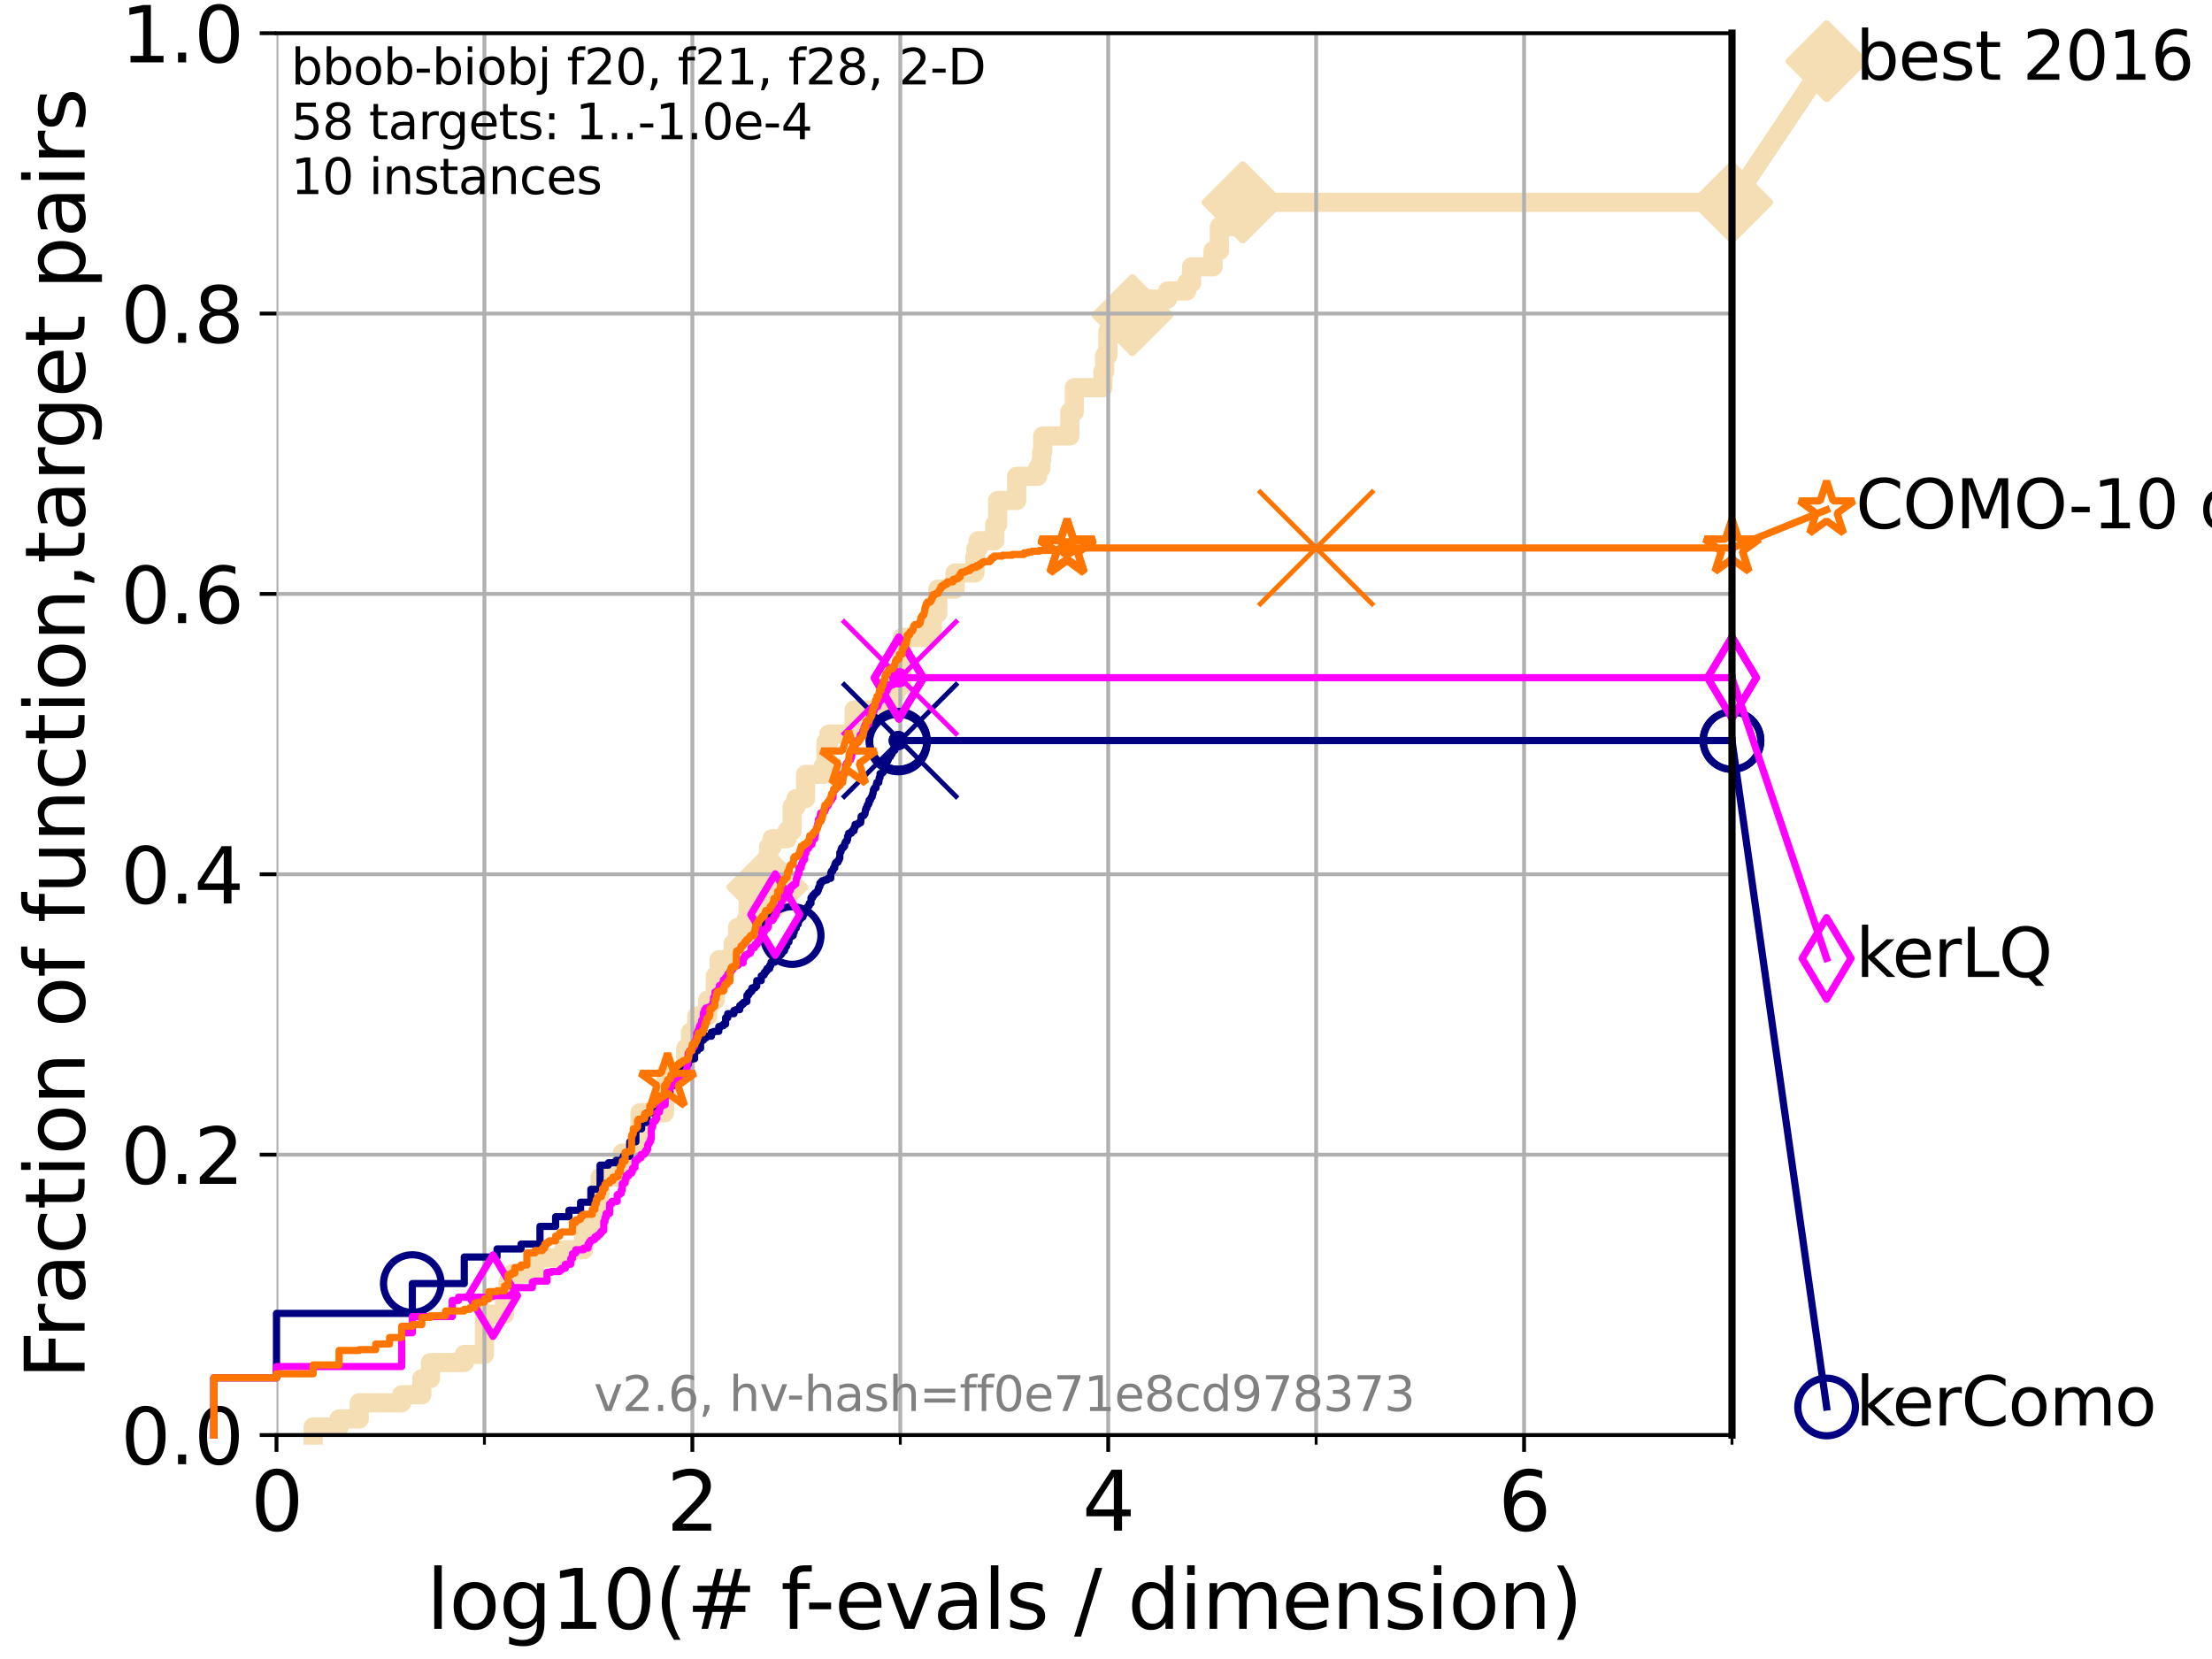 <?xml version="1.0" encoding="utf-8" standalone="no"?>
<!DOCTYPE svg PUBLIC "-//W3C//DTD SVG 1.1//EN"
  "http://www.w3.org/Graphics/SVG/1.1/DTD/svg11.dtd">
<svg xmlns:xlink="http://www.w3.org/1999/xlink" width="460.8pt" height="345.6pt" viewBox="0 0 460.8 345.6" xmlns="http://www.w3.org/2000/svg" version="1.1">
 <defs>
  <style type="text/css">*{stroke-linejoin: round; stroke-linecap: butt}</style>
 </defs>
 <g id="figure_1">
  <g id="patch_1">
   <path d="M 0 345.6 
L 460.8 345.6 
L 460.8 0 
L 0 0 
z
" style="fill: #ffffff"/>
  </g>
  <g id="axes_1">
   <g id="patch_2">
    <path d="M 57.6 298.944 
L 360.806 298.944 
L 360.806 6.912 
L 57.6 6.912 
z
" style="fill: #ffffff"/>
   </g>
   <g id="line2d_1">
    <path d="M 65.227 298.944 
L 65.227 297.266 
L 70.639 297.266 
L 70.639 295.587 
L 74.837 295.587 
L 74.837 292.231 
L 83.678 292.231 
L 83.678 290.552 
L 87.876 290.552 
L 87.876 287.196 
L 89.669 287.196 
L 89.669 283.839 
L 96.718 283.839 
L 96.718 282.161 
L 100.915 282.161 
L 100.915 273.769 
L 105.113 273.769 
L 105.113 270.412 
L 105.851 270.412 
L 105.851 267.055 
L 106.561 267.055 
L 106.561 265.377 
L 111.442 265.377 
L 111.442 262.02 
L 117.384 262.02 
L 117.384 260.342 
L 121.582 260.342 
L 121.582 255.307 
L 124.211 255.307 
L 124.211 253.629 
L 124.748 253.629 
L 124.748 248.594 
L 125.012 248.594 
L 125.012 245.237 
L 129.623 245.237 
L 129.623 240.202 
L 132.984 240.202 
L 132.984 236.845 
L 133.323 236.845 
L 133.323 231.81 
L 138.439 231.81 
L 138.439 228.454 
L 138.819 228.454 
L 138.819 223.418 
L 142.764 223.418 
L 142.865 218.383 
L 143.85 218.383 
L 143.85 215.027 
L 145.148 215.027 
L 145.148 211.67 
L 147.424 211.67 
L 147.424 208.313 
L 149.021 208.313 
L 149.021 203.278 
L 149.806 203.278 
L 149.806 199.922 
L 152.716 199.922 
L 152.716 196.565 
L 153.651 196.565 
L 153.651 193.208 
L 155.444 193.208 
L 155.444 191.53 
L 155.854 191.53 
L 155.854 188.173 
L 156.841 188.173 
L 156.841 184.817 
L 159.858 184.817 
L 159.858 181.46 
L 160.102 181.46 
L 160.102 176.425 
L 160.817 176.425 
L 160.817 174.746 
L 163.965 174.746 
L 163.965 173.068 
L 165.022 173.068 
L 165.022 168.033 
L 165.815 168.033 
L 165.815 166.355 
L 167.824 166.355 
L 167.824 161.32 
L 171.493 161.32 
L 171.493 159.641 
L 172.059 159.641 
L 172.059 154.606 
L 172.67 154.606 
L 172.67 152.928 
L 177.936 152.928 
L 177.936 147.893 
L 185.48 147.893 
L 185.48 144.536 
L 186.62 144.536 
L 186.62 142.858 
L 187.863 142.858 
L 187.955 132.788 
L 193.268 132.788 
L 193.268 131.11 
L 194.215 131.11 
L 194.215 127.753 
L 195.36 127.753 
L 195.36 122.718 
L 198.955 122.718 
L 198.955 119.361 
L 203.087 119.361 
L 203.087 116.004 
L 203.287 116.004 
L 203.287 114.326 
L 203.75 114.326 
L 203.75 112.648 
L 207.221 112.648 
L 207.221 109.291 
L 207.816 109.291 
L 207.816 104.256 
L 211.785 104.256 
L 211.785 99.221 
L 216.163 99.221 
L 216.163 97.543 
L 216.865 97.543 
L 216.865 95.864 
L 216.991 95.864 
L 216.991 94.186 
L 217.216 94.186 
L 217.216 90.829 
L 222.868 90.829 
L 222.868 85.794 
L 223.801 85.794 
L 223.801 80.759 
L 229.755 80.759 
L 229.755 77.402 
L 230.122 77.402 
L 230.122 74.046 
L 230.803 74.046 
L 230.803 69.011 
L 235.895 69.011 
L 235.895 65.654 
L 239.131 65.654 
L 239.131 62.297 
L 243.212 62.297 
L 243.212 60.619 
L 247.214 60.619 
L 247.214 58.941 
L 248.228 58.941 
L 248.228 55.584 
L 252.702 55.584 
L 252.702 52.227 
L 254.033 52.227 
L 254.033 47.192 
L 258.887 47.192 
L 258.887 42.157 
L 360.806 42.157 
L 360.806 42.157 
" style="fill: none; stroke: #f5deb3; stroke-width: 4; stroke-linecap: square"/>
   </g>
   <g id="line2d_2">
    <defs>
     <path id="ma23b677fcb" d="M -0 7.778 
L 7.778 0 
L 0 -7.778 
L -7.778 -0 
z
" style="stroke: #f5deb3; stroke-width: 1.5; stroke-linejoin: miter"/>
    </defs>
    <g>
     <use xlink:href="#ma23b677fcb" x="159.858" y="184.817" style="fill: #f5deb3; stroke: #f5deb3; stroke-width: 1.5; stroke-linejoin: miter"/>
     <use xlink:href="#ma23b677fcb" x="235.895" y="65.654" style="fill: #f5deb3; stroke: #f5deb3; stroke-width: 1.5; stroke-linejoin: miter"/>
     <use xlink:href="#ma23b677fcb" x="258.887" y="42.157" style="fill: #f5deb3; stroke: #f5deb3; stroke-width: 1.5; stroke-linejoin: miter"/>
     <use xlink:href="#ma23b677fcb" x="258.887" y="42.157" style="fill: #f5deb3; stroke: #f5deb3; stroke-width: 1.5; stroke-linejoin: miter"/>
     <use xlink:href="#ma23b677fcb" x="360.806" y="42.157" style="fill: #f5deb3; stroke: #f5deb3; stroke-width: 1.5; stroke-linejoin: miter"/>
    </g>
   </g>
   <g id="line2d_3">
    <path style="fill: none; stroke: #f5deb3; stroke-width: 4; stroke-linecap: square"/>
    <g/>
   </g>
   <g id="line2d_4">
    <path d="M 360.806 42.157 
L 380.515 12.753 
" style="fill: none; stroke: #f5deb3; stroke-width: 4; stroke-linecap: square"/>
    <g>
     <use xlink:href="#ma23b677fcb" x="360.806" y="42.157" style="fill: #f5deb3; stroke: #f5deb3; stroke-width: 1.5; stroke-linejoin: miter"/>
     <use xlink:href="#ma23b677fcb" x="380.515" y="12.753" style="fill: #f5deb3; stroke: #f5deb3; stroke-width: 1.5; stroke-linejoin: miter"/>
    </g>
   </g>
   <g id="matplotlib.axis_1">
    <g id="xtick_1">
     <g id="line2d_5">
      <path d="M 57.6 298.944 
L 57.6 6.912 
" clip-path="url(#p915fd5e799)" style="fill: none; stroke: #b0b0b0; stroke-width: 0.8; stroke-linecap: square"/>
     </g>
     <g id="line2d_6">
      <defs>
       <path id="mb6aaa7db61" d="M 0 0 
L 0 3.5 
" style="stroke: #000000; stroke-width: 0.8"/>
      </defs>
      <g>
       <use xlink:href="#mb6aaa7db61" x="57.6" y="298.944" style="stroke: #000000; stroke-width: 0.8"/>
      </g>
     </g>
     <g id="text_1">
      <!-- 0 -->
      <g transform="translate(52.192 318.861) scale(0.17 -0.17)">
       <defs>
        <path id="DejaVuSans-30" d="M 2034 4250 
Q 1547 4250 1301 3770 
Q 1056 3291 1056 2328 
Q 1056 1369 1301 889 
Q 1547 409 2034 409 
Q 2525 409 2770 889 
Q 3016 1369 3016 2328 
Q 3016 3291 2770 3770 
Q 2525 4250 2034 4250 
z
M 2034 4750 
Q 2819 4750 3233 4129 
Q 3647 3509 3647 2328 
Q 3647 1150 3233 529 
Q 2819 -91 2034 -91 
Q 1250 -91 836 529 
Q 422 1150 422 2328 
Q 422 3509 836 4129 
Q 1250 4750 2034 4750 
z
" transform="scale(0.016)"/>
       </defs>
       <use xlink:href="#DejaVuSans-30"/>
      </g>
     </g>
    </g>
    <g id="xtick_2">
     <g id="line2d_7">
      <path d="M 144.23 298.944 
L 144.23 6.912 
" clip-path="url(#p915fd5e799)" style="fill: none; stroke: #b0b0b0; stroke-width: 0.8; stroke-linecap: square"/>
     </g>
     <g id="line2d_8">
      <g>
       <use xlink:href="#mb6aaa7db61" x="144.23" y="298.944" style="stroke: #000000; stroke-width: 0.8"/>
      </g>
     </g>
     <g id="text_2">
      <!-- 2 -->
      <g transform="translate(138.822 318.861) scale(0.17 -0.17)">
       <defs>
        <path id="DejaVuSans-32" d="M 1228 531 
L 3431 531 
L 3431 0 
L 469 0 
L 469 531 
Q 828 903 1448 1529 
Q 2069 2156 2228 2338 
Q 2531 2678 2651 2914 
Q 2772 3150 2772 3378 
Q 2772 3750 2511 3984 
Q 2250 4219 1831 4219 
Q 1534 4219 1204 4116 
Q 875 4013 500 3803 
L 500 4441 
Q 881 4594 1212 4672 
Q 1544 4750 1819 4750 
Q 2544 4750 2975 4387 
Q 3406 4025 3406 3419 
Q 3406 3131 3298 2873 
Q 3191 2616 2906 2266 
Q 2828 2175 2409 1742 
Q 1991 1309 1228 531 
z
" transform="scale(0.016)"/>
       </defs>
       <use xlink:href="#DejaVuSans-32"/>
      </g>
     </g>
    </g>
    <g id="xtick_3">
     <g id="line2d_9">
      <path d="M 230.861 298.944 
L 230.861 6.912 
" clip-path="url(#p915fd5e799)" style="fill: none; stroke: #b0b0b0; stroke-width: 0.8; stroke-linecap: square"/>
     </g>
     <g id="line2d_10">
      <g>
       <use xlink:href="#mb6aaa7db61" x="230.861" y="298.944" style="stroke: #000000; stroke-width: 0.8"/>
      </g>
     </g>
     <g id="text_3">
      <!-- 4 -->
      <g transform="translate(225.453 318.861) scale(0.17 -0.17)">
       <defs>
        <path id="DejaVuSans-34" d="M 2419 4116 
L 825 1625 
L 2419 1625 
L 2419 4116 
z
M 2253 4666 
L 3047 4666 
L 3047 1625 
L 3713 1625 
L 3713 1100 
L 3047 1100 
L 3047 0 
L 2419 0 
L 2419 1100 
L 313 1100 
L 313 1709 
L 2253 4666 
z
" transform="scale(0.016)"/>
       </defs>
       <use xlink:href="#DejaVuSans-34"/>
      </g>
     </g>
    </g>
    <g id="xtick_4">
     <g id="line2d_11">
      <path d="M 317.491 298.944 
L 317.491 6.912 
" clip-path="url(#p915fd5e799)" style="fill: none; stroke: #b0b0b0; stroke-width: 0.8; stroke-linecap: square"/>
     </g>
     <g id="line2d_12">
      <g>
       <use xlink:href="#mb6aaa7db61" x="317.491" y="298.944" style="stroke: #000000; stroke-width: 0.8"/>
      </g>
     </g>
     <g id="text_4">
      <!-- 6 -->
      <g transform="translate(312.083 318.861) scale(0.17 -0.17)">
       <defs>
        <path id="DejaVuSans-36" d="M 2113 2584 
Q 1688 2584 1439 2293 
Q 1191 2003 1191 1497 
Q 1191 994 1439 701 
Q 1688 409 2113 409 
Q 2538 409 2786 701 
Q 3034 994 3034 1497 
Q 3034 2003 2786 2293 
Q 2538 2584 2113 2584 
z
M 3366 4563 
L 3366 3988 
Q 3128 4100 2886 4159 
Q 2644 4219 2406 4219 
Q 1781 4219 1451 3797 
Q 1122 3375 1075 2522 
Q 1259 2794 1537 2939 
Q 1816 3084 2150 3084 
Q 2853 3084 3261 2657 
Q 3669 2231 3669 1497 
Q 3669 778 3244 343 
Q 2819 -91 2113 -91 
Q 1303 -91 875 529 
Q 447 1150 447 2328 
Q 447 3434 972 4092 
Q 1497 4750 2381 4750 
Q 2619 4750 2861 4703 
Q 3103 4656 3366 4563 
z
" transform="scale(0.016)"/>
       </defs>
       <use xlink:href="#DejaVuSans-36"/>
      </g>
     </g>
    </g>
    <g id="xtick_5">
     <g id="line2d_13">
      <path d="M 100.915 298.944 
L 100.915 6.912 
" clip-path="url(#p915fd5e799)" style="fill: none; stroke: #b0b0b0; stroke-width: 0.8; stroke-linecap: square"/>
     </g>
     <g id="line2d_14">
      <defs>
       <path id="md6cf534083" d="M 0 0 
L 0 2 
" style="stroke: #000000; stroke-width: 0.6"/>
      </defs>
      <g>
       <use xlink:href="#md6cf534083" x="100.915" y="298.944" style="stroke: #000000; stroke-width: 0.6"/>
      </g>
     </g>
    </g>
    <g id="xtick_6">
     <g id="line2d_15">
      <path d="M 187.546 298.944 
L 187.546 6.912 
" clip-path="url(#p915fd5e799)" style="fill: none; stroke: #b0b0b0; stroke-width: 0.8; stroke-linecap: square"/>
     </g>
     <g id="line2d_16">
      <g>
       <use xlink:href="#md6cf534083" x="187.546" y="298.944" style="stroke: #000000; stroke-width: 0.6"/>
      </g>
     </g>
    </g>
    <g id="xtick_7">
     <g id="line2d_17">
      <path d="M 274.176 298.944 
L 274.176 6.912 
" clip-path="url(#p915fd5e799)" style="fill: none; stroke: #b0b0b0; stroke-width: 0.8; stroke-linecap: square"/>
     </g>
     <g id="line2d_18">
      <g>
       <use xlink:href="#md6cf534083" x="274.176" y="298.944" style="stroke: #000000; stroke-width: 0.6"/>
      </g>
     </g>
    </g>
    <g id="xtick_8">
     <g id="line2d_19">
      <path d="M 360.806 298.944 
L 360.806 6.912 
" clip-path="url(#p915fd5e799)" style="fill: none; stroke: #b0b0b0; stroke-width: 0.8; stroke-linecap: square"/>
     </g>
     <g id="line2d_20">
      <g>
       <use xlink:href="#md6cf534083" x="360.806" y="298.944" style="stroke: #000000; stroke-width: 0.6"/>
      </g>
     </g>
    </g>
    <g id="text_5">
     <!-- log10(# f-evals / dimension) -->
     <g transform="translate(88.823 339.314) scale(0.17 -0.17)">
      <defs>
       <path id="DejaVuSans-6c" d="M 603 4863 
L 1178 4863 
L 1178 0 
L 603 0 
L 603 4863 
z
" transform="scale(0.016)"/>
       <path id="DejaVuSans-6f" d="M 1959 3097 
Q 1497 3097 1228 2736 
Q 959 2375 959 1747 
Q 959 1119 1226 758 
Q 1494 397 1959 397 
Q 2419 397 2687 759 
Q 2956 1122 2956 1747 
Q 2956 2369 2687 2733 
Q 2419 3097 1959 3097 
z
M 1959 3584 
Q 2709 3584 3137 3096 
Q 3566 2609 3566 1747 
Q 3566 888 3137 398 
Q 2709 -91 1959 -91 
Q 1206 -91 779 398 
Q 353 888 353 1747 
Q 353 2609 779 3096 
Q 1206 3584 1959 3584 
z
" transform="scale(0.016)"/>
       <path id="DejaVuSans-67" d="M 2906 1791 
Q 2906 2416 2648 2759 
Q 2391 3103 1925 3103 
Q 1463 3103 1205 2759 
Q 947 2416 947 1791 
Q 947 1169 1205 825 
Q 1463 481 1925 481 
Q 2391 481 2648 825 
Q 2906 1169 2906 1791 
z
M 3481 434 
Q 3481 -459 3084 -895 
Q 2688 -1331 1869 -1331 
Q 1566 -1331 1297 -1286 
Q 1028 -1241 775 -1147 
L 775 -588 
Q 1028 -725 1275 -790 
Q 1522 -856 1778 -856 
Q 2344 -856 2625 -561 
Q 2906 -266 2906 331 
L 2906 616 
Q 2728 306 2450 153 
Q 2172 0 1784 0 
Q 1141 0 747 490 
Q 353 981 353 1791 
Q 353 2603 747 3093 
Q 1141 3584 1784 3584 
Q 2172 3584 2450 3431 
Q 2728 3278 2906 2969 
L 2906 3500 
L 3481 3500 
L 3481 434 
z
" transform="scale(0.016)"/>
       <path id="DejaVuSans-31" d="M 794 531 
L 1825 531 
L 1825 4091 
L 703 3866 
L 703 4441 
L 1819 4666 
L 2450 4666 
L 2450 531 
L 3481 531 
L 3481 0 
L 794 0 
L 794 531 
z
" transform="scale(0.016)"/>
       <path id="DejaVuSans-28" d="M 1984 4856 
Q 1566 4138 1362 3434 
Q 1159 2731 1159 2009 
Q 1159 1288 1364 580 
Q 1569 -128 1984 -844 
L 1484 -844 
Q 1016 -109 783 600 
Q 550 1309 550 2009 
Q 550 2706 781 3412 
Q 1013 4119 1484 4856 
L 1984 4856 
z
" transform="scale(0.016)"/>
       <path id="DejaVuSans-23" d="M 3272 2816 
L 2363 2816 
L 2100 1772 
L 3016 1772 
L 3272 2816 
z
M 2803 4594 
L 2478 3297 
L 3391 3297 
L 3719 4594 
L 4219 4594 
L 3897 3297 
L 4872 3297 
L 4872 2816 
L 3775 2816 
L 3519 1772 
L 4513 1772 
L 4513 1294 
L 3397 1294 
L 3072 0 
L 2572 0 
L 2894 1294 
L 1978 1294 
L 1656 0 
L 1153 0 
L 1478 1294 
L 494 1294 
L 494 1772 
L 1594 1772 
L 1856 2816 
L 850 2816 
L 850 3297 
L 1978 3297 
L 2297 4594 
L 2803 4594 
z
" transform="scale(0.016)"/>
       <path id="DejaVuSans-20" transform="scale(0.016)"/>
       <path id="DejaVuSans-66" d="M 2375 4863 
L 2375 4384 
L 1825 4384 
Q 1516 4384 1395 4259 
Q 1275 4134 1275 3809 
L 1275 3500 
L 2222 3500 
L 2222 3053 
L 1275 3053 
L 1275 0 
L 697 0 
L 697 3053 
L 147 3053 
L 147 3500 
L 697 3500 
L 697 3744 
Q 697 4328 969 4595 
Q 1241 4863 1831 4863 
L 2375 4863 
z
" transform="scale(0.016)"/>
       <path id="DejaVuSans-2d" d="M 313 2009 
L 1997 2009 
L 1997 1497 
L 313 1497 
L 313 2009 
z
" transform="scale(0.016)"/>
       <path id="DejaVuSans-65" d="M 3597 1894 
L 3597 1613 
L 953 1613 
Q 991 1019 1311 708 
Q 1631 397 2203 397 
Q 2534 397 2845 478 
Q 3156 559 3463 722 
L 3463 178 
Q 3153 47 2828 -22 
Q 2503 -91 2169 -91 
Q 1331 -91 842 396 
Q 353 884 353 1716 
Q 353 2575 817 3079 
Q 1281 3584 2069 3584 
Q 2775 3584 3186 3129 
Q 3597 2675 3597 1894 
z
M 3022 2063 
Q 3016 2534 2758 2815 
Q 2500 3097 2075 3097 
Q 1594 3097 1305 2825 
Q 1016 2553 972 2059 
L 3022 2063 
z
" transform="scale(0.016)"/>
       <path id="DejaVuSans-76" d="M 191 3500 
L 800 3500 
L 1894 563 
L 2988 3500 
L 3597 3500 
L 2284 0 
L 1503 0 
L 191 3500 
z
" transform="scale(0.016)"/>
       <path id="DejaVuSans-61" d="M 2194 1759 
Q 1497 1759 1228 1600 
Q 959 1441 959 1056 
Q 959 750 1161 570 
Q 1363 391 1709 391 
Q 2188 391 2477 730 
Q 2766 1069 2766 1631 
L 2766 1759 
L 2194 1759 
z
M 3341 1997 
L 3341 0 
L 2766 0 
L 2766 531 
Q 2569 213 2275 61 
Q 1981 -91 1556 -91 
Q 1019 -91 701 211 
Q 384 513 384 1019 
Q 384 1609 779 1909 
Q 1175 2209 1959 2209 
L 2766 2209 
L 2766 2266 
Q 2766 2663 2505 2880 
Q 2244 3097 1772 3097 
Q 1472 3097 1187 3025 
Q 903 2953 641 2809 
L 641 3341 
Q 956 3463 1253 3523 
Q 1550 3584 1831 3584 
Q 2591 3584 2966 3190 
Q 3341 2797 3341 1997 
z
" transform="scale(0.016)"/>
       <path id="DejaVuSans-73" d="M 2834 3397 
L 2834 2853 
Q 2591 2978 2328 3040 
Q 2066 3103 1784 3103 
Q 1356 3103 1142 2972 
Q 928 2841 928 2578 
Q 928 2378 1081 2264 
Q 1234 2150 1697 2047 
L 1894 2003 
Q 2506 1872 2764 1633 
Q 3022 1394 3022 966 
Q 3022 478 2636 193 
Q 2250 -91 1575 -91 
Q 1294 -91 989 -36 
Q 684 19 347 128 
L 347 722 
Q 666 556 975 473 
Q 1284 391 1588 391 
Q 1994 391 2212 530 
Q 2431 669 2431 922 
Q 2431 1156 2273 1281 
Q 2116 1406 1581 1522 
L 1381 1569 
Q 847 1681 609 1914 
Q 372 2147 372 2553 
Q 372 3047 722 3315 
Q 1072 3584 1716 3584 
Q 2034 3584 2315 3537 
Q 2597 3491 2834 3397 
z
" transform="scale(0.016)"/>
       <path id="DejaVuSans-2f" d="M 1625 4666 
L 2156 4666 
L 531 -594 
L 0 -594 
L 1625 4666 
z
" transform="scale(0.016)"/>
       <path id="DejaVuSans-64" d="M 2906 2969 
L 2906 4863 
L 3481 4863 
L 3481 0 
L 2906 0 
L 2906 525 
Q 2725 213 2448 61 
Q 2172 -91 1784 -91 
Q 1150 -91 751 415 
Q 353 922 353 1747 
Q 353 2572 751 3078 
Q 1150 3584 1784 3584 
Q 2172 3584 2448 3432 
Q 2725 3281 2906 2969 
z
M 947 1747 
Q 947 1113 1208 752 
Q 1469 391 1925 391 
Q 2381 391 2643 752 
Q 2906 1113 2906 1747 
Q 2906 2381 2643 2742 
Q 2381 3103 1925 3103 
Q 1469 3103 1208 2742 
Q 947 2381 947 1747 
z
" transform="scale(0.016)"/>
       <path id="DejaVuSans-69" d="M 603 3500 
L 1178 3500 
L 1178 0 
L 603 0 
L 603 3500 
z
M 603 4863 
L 1178 4863 
L 1178 4134 
L 603 4134 
L 603 4863 
z
" transform="scale(0.016)"/>
       <path id="DejaVuSans-6d" d="M 3328 2828 
Q 3544 3216 3844 3400 
Q 4144 3584 4550 3584 
Q 5097 3584 5394 3201 
Q 5691 2819 5691 2113 
L 5691 0 
L 5113 0 
L 5113 2094 
Q 5113 2597 4934 2840 
Q 4756 3084 4391 3084 
Q 3944 3084 3684 2787 
Q 3425 2491 3425 1978 
L 3425 0 
L 2847 0 
L 2847 2094 
Q 2847 2600 2669 2842 
Q 2491 3084 2119 3084 
Q 1678 3084 1418 2786 
Q 1159 2488 1159 1978 
L 1159 0 
L 581 0 
L 581 3500 
L 1159 3500 
L 1159 2956 
Q 1356 3278 1631 3431 
Q 1906 3584 2284 3584 
Q 2666 3584 2933 3390 
Q 3200 3197 3328 2828 
z
" transform="scale(0.016)"/>
       <path id="DejaVuSans-6e" d="M 3513 2113 
L 3513 0 
L 2938 0 
L 2938 2094 
Q 2938 2591 2744 2837 
Q 2550 3084 2163 3084 
Q 1697 3084 1428 2787 
Q 1159 2491 1159 1978 
L 1159 0 
L 581 0 
L 581 3500 
L 1159 3500 
L 1159 2956 
Q 1366 3272 1645 3428 
Q 1925 3584 2291 3584 
Q 2894 3584 3203 3211 
Q 3513 2838 3513 2113 
z
" transform="scale(0.016)"/>
       <path id="DejaVuSans-29" d="M 513 4856 
L 1013 4856 
Q 1481 4119 1714 3412 
Q 1947 2706 1947 2009 
Q 1947 1309 1714 600 
Q 1481 -109 1013 -844 
L 513 -844 
Q 928 -128 1133 580 
Q 1338 1288 1338 2009 
Q 1338 2731 1133 3434 
Q 928 4138 513 4856 
z
" transform="scale(0.016)"/>
      </defs>
      <use xlink:href="#DejaVuSans-6c"/>
      <use xlink:href="#DejaVuSans-6f" x="27.783"/>
      <use xlink:href="#DejaVuSans-67" x="88.965"/>
      <use xlink:href="#DejaVuSans-31" x="152.441"/>
      <use xlink:href="#DejaVuSans-30" x="216.064"/>
      <use xlink:href="#DejaVuSans-28" x="279.688"/>
      <use xlink:href="#DejaVuSans-23" x="318.701"/>
      <use xlink:href="#DejaVuSans-20" x="402.49"/>
      <use xlink:href="#DejaVuSans-66" x="434.277"/>
      <use xlink:href="#DejaVuSans-2d" x="463.982"/>
      <use xlink:href="#DejaVuSans-65" x="500.066"/>
      <use xlink:href="#DejaVuSans-76" x="561.59"/>
      <use xlink:href="#DejaVuSans-61" x="620.77"/>
      <use xlink:href="#DejaVuSans-6c" x="682.049"/>
      <use xlink:href="#DejaVuSans-73" x="709.832"/>
      <use xlink:href="#DejaVuSans-20" x="761.932"/>
      <use xlink:href="#DejaVuSans-2f" x="793.719"/>
      <use xlink:href="#DejaVuSans-20" x="827.41"/>
      <use xlink:href="#DejaVuSans-64" x="859.197"/>
      <use xlink:href="#DejaVuSans-69" x="922.674"/>
      <use xlink:href="#DejaVuSans-6d" x="950.457"/>
      <use xlink:href="#DejaVuSans-65" x="1047.869"/>
      <use xlink:href="#DejaVuSans-6e" x="1109.393"/>
      <use xlink:href="#DejaVuSans-73" x="1172.771"/>
      <use xlink:href="#DejaVuSans-69" x="1224.871"/>
      <use xlink:href="#DejaVuSans-6f" x="1252.654"/>
      <use xlink:href="#DejaVuSans-6e" x="1313.836"/>
      <use xlink:href="#DejaVuSans-29" x="1377.215"/>
     </g>
    </g>
   </g>
   <g id="matplotlib.axis_2">
    <g id="ytick_1">
     <g id="line2d_21">
      <path d="M 57.6 298.944 
L 360.806 298.944 
" clip-path="url(#p915fd5e799)" style="fill: none; stroke: #b0b0b0; stroke-width: 0.8; stroke-linecap: square"/>
     </g>
     <g id="line2d_22">
      <defs>
       <path id="ma0f2dfc4ab" d="M 0 0 
L -3.5 0 
" style="stroke: #000000; stroke-width: 0.8"/>
      </defs>
      <g>
       <use xlink:href="#ma0f2dfc4ab" x="57.6" y="298.944" style="stroke: #000000; stroke-width: 0.8"/>
      </g>
     </g>
     <g id="text_6">
      <!-- 0.0 -->
      <g transform="translate(25.155 305.023) scale(0.16 -0.16)">
       <defs>
        <path id="DejaVuSans-2e" d="M 684 794 
L 1344 794 
L 1344 0 
L 684 0 
L 684 794 
z
" transform="scale(0.016)"/>
       </defs>
       <use xlink:href="#DejaVuSans-30"/>
       <use xlink:href="#DejaVuSans-2e" x="63.623"/>
       <use xlink:href="#DejaVuSans-30" x="95.41"/>
      </g>
     </g>
    </g>
    <g id="ytick_2">
     <g id="line2d_23">
      <path d="M 57.6 240.538 
L 360.806 240.538 
" clip-path="url(#p915fd5e799)" style="fill: none; stroke: #b0b0b0; stroke-width: 0.8; stroke-linecap: square"/>
     </g>
     <g id="line2d_24">
      <g>
       <use xlink:href="#ma0f2dfc4ab" x="57.6" y="240.538" style="stroke: #000000; stroke-width: 0.8"/>
      </g>
     </g>
     <g id="text_7">
      <!-- 0.2 -->
      <g transform="translate(25.155 246.616) scale(0.16 -0.16)">
       <use xlink:href="#DejaVuSans-30"/>
       <use xlink:href="#DejaVuSans-2e" x="63.623"/>
       <use xlink:href="#DejaVuSans-32" x="95.41"/>
      </g>
     </g>
    </g>
    <g id="ytick_3">
     <g id="line2d_25">
      <path d="M 57.6 182.131 
L 360.806 182.131 
" clip-path="url(#p915fd5e799)" style="fill: none; stroke: #b0b0b0; stroke-width: 0.8; stroke-linecap: square"/>
     </g>
     <g id="line2d_26">
      <g>
       <use xlink:href="#ma0f2dfc4ab" x="57.6" y="182.131" style="stroke: #000000; stroke-width: 0.8"/>
      </g>
     </g>
     <g id="text_8">
      <!-- 0.4 -->
      <g transform="translate(25.155 188.21) scale(0.16 -0.16)">
       <use xlink:href="#DejaVuSans-30"/>
       <use xlink:href="#DejaVuSans-2e" x="63.623"/>
       <use xlink:href="#DejaVuSans-34" x="95.41"/>
      </g>
     </g>
    </g>
    <g id="ytick_4">
     <g id="line2d_27">
      <path d="M 57.6 123.725 
L 360.806 123.725 
" clip-path="url(#p915fd5e799)" style="fill: none; stroke: #b0b0b0; stroke-width: 0.8; stroke-linecap: square"/>
     </g>
     <g id="line2d_28">
      <g>
       <use xlink:href="#ma0f2dfc4ab" x="57.6" y="123.725" style="stroke: #000000; stroke-width: 0.8"/>
      </g>
     </g>
     <g id="text_9">
      <!-- 0.6 -->
      <g transform="translate(25.155 129.804) scale(0.16 -0.16)">
       <use xlink:href="#DejaVuSans-30"/>
       <use xlink:href="#DejaVuSans-2e" x="63.623"/>
       <use xlink:href="#DejaVuSans-36" x="95.41"/>
      </g>
     </g>
    </g>
    <g id="ytick_5">
     <g id="line2d_29">
      <path d="M 57.6 65.318 
L 360.806 65.318 
" clip-path="url(#p915fd5e799)" style="fill: none; stroke: #b0b0b0; stroke-width: 0.8; stroke-linecap: square"/>
     </g>
     <g id="line2d_30">
      <g>
       <use xlink:href="#ma0f2dfc4ab" x="57.6" y="65.318" style="stroke: #000000; stroke-width: 0.8"/>
      </g>
     </g>
     <g id="text_10">
      <!-- 0.8 -->
      <g transform="translate(25.155 71.397) scale(0.16 -0.16)">
       <defs>
        <path id="DejaVuSans-38" d="M 2034 2216 
Q 1584 2216 1326 1975 
Q 1069 1734 1069 1313 
Q 1069 891 1326 650 
Q 1584 409 2034 409 
Q 2484 409 2743 651 
Q 3003 894 3003 1313 
Q 3003 1734 2745 1975 
Q 2488 2216 2034 2216 
z
M 1403 2484 
Q 997 2584 770 2862 
Q 544 3141 544 3541 
Q 544 4100 942 4425 
Q 1341 4750 2034 4750 
Q 2731 4750 3128 4425 
Q 3525 4100 3525 3541 
Q 3525 3141 3298 2862 
Q 3072 2584 2669 2484 
Q 3125 2378 3379 2068 
Q 3634 1759 3634 1313 
Q 3634 634 3220 271 
Q 2806 -91 2034 -91 
Q 1263 -91 848 271 
Q 434 634 434 1313 
Q 434 1759 690 2068 
Q 947 2378 1403 2484 
z
M 1172 3481 
Q 1172 3119 1398 2916 
Q 1625 2713 2034 2713 
Q 2441 2713 2670 2916 
Q 2900 3119 2900 3481 
Q 2900 3844 2670 4047 
Q 2441 4250 2034 4250 
Q 1625 4250 1398 4047 
Q 1172 3844 1172 3481 
z
" transform="scale(0.016)"/>
       </defs>
       <use xlink:href="#DejaVuSans-30"/>
       <use xlink:href="#DejaVuSans-2e" x="63.623"/>
       <use xlink:href="#DejaVuSans-38" x="95.41"/>
      </g>
     </g>
    </g>
    <g id="ytick_6">
     <g id="line2d_31">
      <path d="M 57.6 6.912 
L 360.806 6.912 
" clip-path="url(#p915fd5e799)" style="fill: none; stroke: #b0b0b0; stroke-width: 0.8; stroke-linecap: square"/>
     </g>
     <g id="line2d_32">
      <g>
       <use xlink:href="#ma0f2dfc4ab" x="57.6" y="6.912" style="stroke: #000000; stroke-width: 0.8"/>
      </g>
     </g>
     <g id="text_11">
      <!-- 1.0 -->
      <g transform="translate(25.155 12.991) scale(0.16 -0.16)">
       <use xlink:href="#DejaVuSans-31"/>
       <use xlink:href="#DejaVuSans-2e" x="63.623"/>
       <use xlink:href="#DejaVuSans-30" x="95.41"/>
      </g>
     </g>
    </g>
    <g id="text_12">
     <!-- Fraction of function,target pairs -->
     <g transform="translate(17.62 287.313) rotate(-90) scale(0.17 -0.17)">
      <defs>
       <path id="DejaVuSans-46" d="M 628 4666 
L 3309 4666 
L 3309 4134 
L 1259 4134 
L 1259 2759 
L 3109 2759 
L 3109 2228 
L 1259 2228 
L 1259 0 
L 628 0 
L 628 4666 
z
" transform="scale(0.016)"/>
       <path id="DejaVuSans-72" d="M 2631 2963 
Q 2534 3019 2420 3045 
Q 2306 3072 2169 3072 
Q 1681 3072 1420 2755 
Q 1159 2438 1159 1844 
L 1159 0 
L 581 0 
L 581 3500 
L 1159 3500 
L 1159 2956 
Q 1341 3275 1631 3429 
Q 1922 3584 2338 3584 
Q 2397 3584 2469 3576 
Q 2541 3569 2628 3553 
L 2631 2963 
z
" transform="scale(0.016)"/>
       <path id="DejaVuSans-63" d="M 3122 3366 
L 3122 2828 
Q 2878 2963 2633 3030 
Q 2388 3097 2138 3097 
Q 1578 3097 1268 2742 
Q 959 2388 959 1747 
Q 959 1106 1268 751 
Q 1578 397 2138 397 
Q 2388 397 2633 464 
Q 2878 531 3122 666 
L 3122 134 
Q 2881 22 2623 -34 
Q 2366 -91 2075 -91 
Q 1284 -91 818 406 
Q 353 903 353 1747 
Q 353 2603 823 3093 
Q 1294 3584 2113 3584 
Q 2378 3584 2631 3529 
Q 2884 3475 3122 3366 
z
" transform="scale(0.016)"/>
       <path id="DejaVuSans-74" d="M 1172 4494 
L 1172 3500 
L 2356 3500 
L 2356 3053 
L 1172 3053 
L 1172 1153 
Q 1172 725 1289 603 
Q 1406 481 1766 481 
L 2356 481 
L 2356 0 
L 1766 0 
Q 1100 0 847 248 
Q 594 497 594 1153 
L 594 3053 
L 172 3053 
L 172 3500 
L 594 3500 
L 594 4494 
L 1172 4494 
z
" transform="scale(0.016)"/>
       <path id="DejaVuSans-75" d="M 544 1381 
L 544 3500 
L 1119 3500 
L 1119 1403 
Q 1119 906 1312 657 
Q 1506 409 1894 409 
Q 2359 409 2629 706 
Q 2900 1003 2900 1516 
L 2900 3500 
L 3475 3500 
L 3475 0 
L 2900 0 
L 2900 538 
Q 2691 219 2414 64 
Q 2138 -91 1772 -91 
Q 1169 -91 856 284 
Q 544 659 544 1381 
z
M 1991 3584 
L 1991 3584 
z
" transform="scale(0.016)"/>
       <path id="DejaVuSans-2c" d="M 750 794 
L 1409 794 
L 1409 256 
L 897 -744 
L 494 -744 
L 750 256 
L 750 794 
z
" transform="scale(0.016)"/>
       <path id="DejaVuSans-70" d="M 1159 525 
L 1159 -1331 
L 581 -1331 
L 581 3500 
L 1159 3500 
L 1159 2969 
Q 1341 3281 1617 3432 
Q 1894 3584 2278 3584 
Q 2916 3584 3314 3078 
Q 3713 2572 3713 1747 
Q 3713 922 3314 415 
Q 2916 -91 2278 -91 
Q 1894 -91 1617 61 
Q 1341 213 1159 525 
z
M 3116 1747 
Q 3116 2381 2855 2742 
Q 2594 3103 2138 3103 
Q 1681 3103 1420 2742 
Q 1159 2381 1159 1747 
Q 1159 1113 1420 752 
Q 1681 391 2138 391 
Q 2594 391 2855 752 
Q 3116 1113 3116 1747 
z
" transform="scale(0.016)"/>
      </defs>
      <use xlink:href="#DejaVuSans-46"/>
      <use xlink:href="#DejaVuSans-72" x="50.27"/>
      <use xlink:href="#DejaVuSans-61" x="91.383"/>
      <use xlink:href="#DejaVuSans-63" x="152.662"/>
      <use xlink:href="#DejaVuSans-74" x="207.643"/>
      <use xlink:href="#DejaVuSans-69" x="246.852"/>
      <use xlink:href="#DejaVuSans-6f" x="274.635"/>
      <use xlink:href="#DejaVuSans-6e" x="335.816"/>
      <use xlink:href="#DejaVuSans-20" x="399.195"/>
      <use xlink:href="#DejaVuSans-6f" x="430.982"/>
      <use xlink:href="#DejaVuSans-66" x="492.164"/>
      <use xlink:href="#DejaVuSans-20" x="527.369"/>
      <use xlink:href="#DejaVuSans-66" x="559.156"/>
      <use xlink:href="#DejaVuSans-75" x="594.361"/>
      <use xlink:href="#DejaVuSans-6e" x="657.74"/>
      <use xlink:href="#DejaVuSans-63" x="721.119"/>
      <use xlink:href="#DejaVuSans-74" x="776.1"/>
      <use xlink:href="#DejaVuSans-69" x="815.309"/>
      <use xlink:href="#DejaVuSans-6f" x="843.092"/>
      <use xlink:href="#DejaVuSans-6e" x="904.273"/>
      <use xlink:href="#DejaVuSans-2c" x="967.652"/>
      <use xlink:href="#DejaVuSans-74" x="999.439"/>
      <use xlink:href="#DejaVuSans-61" x="1038.648"/>
      <use xlink:href="#DejaVuSans-72" x="1099.928"/>
      <use xlink:href="#DejaVuSans-67" x="1139.291"/>
      <use xlink:href="#DejaVuSans-65" x="1202.768"/>
      <use xlink:href="#DejaVuSans-74" x="1264.291"/>
      <use xlink:href="#DejaVuSans-20" x="1303.5"/>
      <use xlink:href="#DejaVuSans-70" x="1335.287"/>
      <use xlink:href="#DejaVuSans-61" x="1398.764"/>
      <use xlink:href="#DejaVuSans-69" x="1460.043"/>
      <use xlink:href="#DejaVuSans-72" x="1487.826"/>
      <use xlink:href="#DejaVuSans-73" x="1528.939"/>
     </g>
    </g>
   </g>
   <g id="line2d_33">
    <defs>
     <path id="m65a6bf504c" d="M 0 1.5 
C 0.398 1.5 0.779 1.342 1.061 1.061 
C 1.342 0.779 1.5 0.398 1.5 0 
C 1.5 -0.398 1.342 -0.779 1.061 -1.061 
C 0.779 -1.342 0.398 -1.5 0 -1.5 
C -0.398 -1.5 -0.779 -1.342 -1.061 -1.061 
C -1.342 -0.779 -1.5 -0.398 -1.5 0 
C -1.5 0.398 -1.342 0.779 -1.061 1.061 
C -0.779 1.342 -0.398 1.5 0 1.5 
z
" style="stroke: #f5deb3"/>
    </defs>
    <g>
     <use xlink:href="#m65a6bf504c" x="258.887" y="42.157" style="fill: #f5deb3; stroke: #f5deb3"/>
     <use xlink:href="#m65a6bf504c" x="258.887" y="42.157" style="fill: #f5deb3; stroke: #f5deb3"/>
    </g>
   </g>
   <g id="line2d_34">
    <defs>
     <path id="mdb79801df7" d="M 0 1.5 
C 0.398 1.5 0.779 1.342 1.061 1.061 
C 1.342 0.779 1.5 0.398 1.5 0 
C 1.5 -0.398 1.342 -0.779 1.061 -1.061 
C 0.779 -1.342 0.398 -1.5 0 -1.5 
C -0.398 -1.5 -0.779 -1.342 -1.061 -1.061 
C -1.342 -0.779 -1.5 -0.398 -1.5 0 
C -1.5 0.398 -1.342 0.779 -1.061 1.061 
C -0.779 1.342 -0.398 1.5 0 1.5 
z
" style="stroke: #000080"/>
    </defs>
    <g>
     <use xlink:href="#mdb79801df7" x="187.118" y="154.271" style="fill: #000080; stroke: #000080"/>
     <use xlink:href="#mdb79801df7" x="187.118" y="154.271" style="fill: #000080; stroke: #000080"/>
    </g>
   </g>
   <g id="line2d_35">
    <path d="M 44.561 298.944 
L 44.561 287.028 
L 57.6 287.028 
L 57.6 273.601 
L 85.894 273.601 
L 85.894 267.391 
L 96.718 267.391 
L 96.718 261.853 
L 103.544 261.853 
L 103.544 260.174 
L 108.543 260.174 
L 108.543 259.167 
L 112.488 259.167 
L 112.488 255.475 
L 115.747 255.475 
L 115.747 253.461 
L 118.525 253.461 
L 118.525 252.118 
L 120.944 252.118 
L 120.944 250.44 
L 123.088 250.44 
L 123.088 247.754 
L 125.012 247.754 
L 125.012 242.719 
L 126.757 242.719 
L 126.757 242.216 
L 128.354 242.216 
L 128.354 241.712 
L 129.826 241.712 
L 129.826 240.873 
L 131.191 240.873 
L 131.191 237.852 
L 132.464 237.852 
L 132.464 235.167 
L 133.656 235.167 
L 133.656 233.824 
L 134.777 233.824 
L 134.777 231.81 
L 136.837 231.81 
L 136.837 229.293 
L 137.788 229.293 
L 137.788 228.454 
L 138.693 228.454 
L 138.693 227.95 
L 139.556 227.95 
L 139.556 226.104 
L 140.382 226.104 
L 140.382 225.265 
L 141.173 225.265 
L 141.173 224.593 
L 141.932 224.593 
L 141.932 222.747 
L 142.662 222.747 
L 142.662 221.74 
L 143.364 221.74 
L 143.364 220.733 
L 144.041 220.733 
L 144.041 220.565 
L 144.695 220.565 
L 144.695 218.887 
L 145.327 218.887 
L 145.327 218.383 
L 145.938 218.383 
L 145.938 216.705 
L 146.53 216.705 
L 146.53 216.202 
L 147.103 216.202 
L 147.103 215.866 
L 148.201 215.866 
L 148.201 215.027 
L 148.727 215.027 
L 148.727 214.859 
L 149.736 214.859 
L 149.736 213.852 
L 150.221 213.852 
L 150.221 213.684 
L 150.694 213.684 
L 150.694 213.348 
L 151.155 213.348 
L 151.155 212.006 
L 151.605 212.006 
L 151.605 211.167 
L 152.895 211.167 
L 152.895 210.495 
L 153.306 210.495 
L 153.306 210.327 
L 154.101 210.327 
L 154.101 209.488 
L 154.487 209.488 
L 154.487 209.153 
L 154.865 209.153 
L 154.865 208.817 
L 155.235 208.817 
L 155.235 208.649 
L 155.599 208.649 
L 155.599 207.306 
L 155.955 207.306 
L 155.955 206.803 
L 156.305 206.803 
L 156.305 206.467 
L 156.648 206.467 
L 156.648 205.796 
L 157.317 205.796 
L 157.317 205.46 
L 157.642 205.46 
L 157.642 204.285 
L 158.586 204.285 
L 158.586 203.278 
L 158.891 203.278 
L 158.891 203.111 
L 159.19 203.111 
L 159.19 202.607 
L 159.485 202.607 
L 159.485 202.271 
L 159.776 202.271 
L 159.776 201.768 
L 160.343 201.768 
L 160.343 201.096 
L 160.621 201.096 
L 160.621 200.425 
L 161.43 200.425 
L 161.43 200.257 
L 161.692 200.257 
L 161.692 199.25 
L 161.95 199.25 
L 161.95 199.082 
L 162.205 199.082 
L 162.205 198.915 
L 162.705 198.915 
L 162.705 198.579 
L 162.95 198.579 
L 162.95 198.243 
L 163.192 198.243 
L 163.192 198.075 
L 163.43 198.075 
L 163.43 197.404 
L 163.666 197.404 
L 163.666 197.068 
L 163.899 197.068 
L 163.899 196.229 
L 164.356 196.229 
L 164.356 195.39 
L 164.581 195.39 
L 164.581 195.054 
L 165.022 195.054 
L 165.022 194.887 
L 165.239 194.887 
L 165.239 194.215 
L 165.453 194.215 
L 165.453 193.544 
L 165.665 193.544 
L 165.665 193.376 
L 165.874 193.376 
L 165.874 192.537 
L 166.287 192.537 
L 166.287 191.866 
L 166.489 191.866 
L 166.489 191.362 
L 166.888 191.362 
L 166.888 191.026 
L 167.279 191.026 
L 167.279 190.523 
L 167.472 190.523 
L 167.472 189.348 
L 168.037 189.348 
L 168.037 189.18 
L 168.222 189.18 
L 168.222 188.845 
L 168.405 188.845 
L 168.405 188.677 
L 168.586 188.677 
L 168.586 188.173 
L 168.944 188.173 
L 168.944 186.998 
L 169.294 186.998 
L 169.294 186.495 
L 169.639 186.495 
L 169.639 186.159 
L 169.808 186.159 
L 169.808 185.991 
L 170.143 185.991 
L 170.143 185.824 
L 170.309 185.824 
L 170.309 185.488 
L 170.473 185.488 
L 170.473 184.984 
L 170.635 184.984 
L 170.635 184.649 
L 170.796 184.649 
L 170.796 183.977 
L 171.114 183.977 
L 171.114 183.642 
L 171.271 183.642 
L 171.271 183.474 
L 171.735 183.474 
L 171.735 183.306 
L 172.335 183.306 
L 172.335 183.138 
L 172.483 183.138 
L 172.483 182.97 
L 173.06 182.97 
L 173.06 181.796 
L 173.202 181.796 
L 173.202 181.46 
L 173.482 181.46 
L 173.482 181.124 
L 173.621 181.124 
L 173.621 180.789 
L 173.895 180.789 
L 173.895 180.117 
L 174.03 180.117 
L 174.03 179.782 
L 174.165 179.782 
L 174.165 179.614 
L 174.563 179.614 
L 174.563 179.278 
L 174.694 179.278 
L 174.694 179.11 
L 174.824 179.11 
L 174.824 178.775 
L 174.953 178.775 
L 174.953 177.6 
L 175.081 177.6 
L 175.081 177.432 
L 175.208 177.432 
L 175.208 176.928 
L 175.334 176.928 
L 175.334 176.593 
L 175.709 176.593 
L 175.709 176.257 
L 175.954 176.257 
L 175.954 175.753 
L 176.076 175.753 
L 176.076 175.418 
L 176.196 175.418 
L 176.196 175.25 
L 176.436 175.25 
L 176.436 174.914 
L 176.554 174.914 
L 176.554 174.243 
L 176.672 174.243 
L 176.672 174.075 
L 176.789 174.075 
L 176.789 173.572 
L 177.363 173.572 
L 177.363 173.236 
L 177.476 173.236 
L 177.476 173.068 
L 177.92 173.068 
L 177.92 172.397 
L 178.139 172.397 
L 178.139 171.725 
L 178.779 171.725 
L 178.884 171.39 
L 179.297 171.39 
L 179.398 170.047 
L 179.701 170.047 
L 179.701 169.879 
L 179.998 169.879 
L 180.096 169.544 
L 180.194 169.544 
L 180.291 168.704 
L 180.387 168.704 
L 180.387 168.369 
L 180.579 168.369 
L 180.674 167.697 
L 180.863 167.697 
L 180.863 167.362 
L 181.05 167.362 
L 181.05 166.69 
L 181.327 166.69 
L 181.418 166.187 
L 181.509 166.187 
L 181.509 166.019 
L 181.69 166.019 
L 181.779 165.348 
L 181.869 165.348 
L 181.957 164.509 
L 182.046 164.509 
L 182.134 164.173 
L 182.482 164.173 
L 182.568 163.334 
L 182.653 163.334 
L 182.653 162.998 
L 183.076 162.998 
L 183.159 161.991 
L 183.324 161.991 
L 183.324 161.152 
L 183.732 161.152 
L 183.732 160.984 
L 183.893 160.984 
L 183.893 160.816 
L 184.052 160.816 
L 184.131 160.481 
L 184.21 160.481 
L 184.21 160.145 
L 184.444 160.145 
L 184.444 159.641 
L 184.599 159.641 
L 184.676 158.802 
L 184.752 158.802 
L 184.752 158.634 
L 184.904 158.634 
L 184.904 158.299 
L 185.055 158.299 
L 185.055 157.795 
L 185.205 157.795 
L 185.205 157.627 
L 185.501 157.627 
L 185.574 157.124 
L 185.792 157.124 
L 185.792 156.788 
L 185.936 156.788 
L 185.936 156.453 
L 186.221 156.453 
L 186.221 156.285 
L 186.432 156.285 
L 186.501 155.781 
L 186.571 155.781 
L 186.571 155.278 
L 187.05 155.278 
L 187.118 154.271 
L 360.806 154.271 
L 360.806 154.271 
" style="fill: none; stroke: #000080; stroke-width: 1.5; stroke-linecap: square"/>
   </g>
   <g id="line2d_36">
    <defs>
     <path id="m11007a5662" d="M 0 6 
C 1.591 6 3.117 5.368 4.243 4.243 
C 5.368 3.117 6 1.591 6 0 
C 6 -1.591 5.368 -3.117 4.243 -4.243 
C 3.117 -5.368 1.591 -6 0 -6 
C -1.591 -6 -3.117 -5.368 -4.243 -4.243 
C -5.368 -3.117 -6 -1.591 -6 0 
C -6 1.591 -5.368 3.117 -4.243 4.243 
C -3.117 5.368 -1.591 6 0 6 
z
" style="stroke: #000080; stroke-width: 1.5"/>
    </defs>
    <g>
     <use xlink:href="#m11007a5662" x="85.894" y="267.391" style="fill-opacity: 0; stroke: #000080; stroke-width: 1.5"/>
     <use xlink:href="#m11007a5662" x="165.022" y="194.887" style="fill-opacity: 0; stroke: #000080; stroke-width: 1.5"/>
     <use xlink:href="#m11007a5662" x="187.118" y="154.774" style="fill-opacity: 0; stroke: #000080; stroke-width: 1.5"/>
     <use xlink:href="#m11007a5662" x="187.118" y="154.271" style="fill-opacity: 0; stroke: #000080; stroke-width: 1.5"/>
     <use xlink:href="#m11007a5662" x="187.118" y="154.271" style="fill-opacity: 0; stroke: #000080; stroke-width: 1.5"/>
     <use xlink:href="#m11007a5662" x="360.806" y="154.271" style="fill-opacity: 0; stroke: #000080; stroke-width: 1.5"/>
    </g>
   </g>
   <g id="line2d_37">
    <path style="fill: none; stroke: #000080; stroke-width: 1.5; stroke-linecap: square"/>
    <g/>
   </g>
   <g id="line2d_38">
    <path d="M 187.508 154.271 
" clip-path="url(#p915fd5e799)" style="fill: none; stroke: #000080; stroke-width: 1.5; stroke-linecap: square"/>
    <defs>
     <path id="mc696e34bbe" d="M -12 12 
L 12 -12 
M -12 -12 
L 12 12 
" style="stroke: #000080"/>
    </defs>
    <g clip-path="url(#p915fd5e799)">
     <use xlink:href="#mc696e34bbe" x="187.508" y="154.271" style="fill: #000080; stroke: #000080"/>
    </g>
   </g>
   <g id="line2d_39">
    <defs>
     <path id="m96e4ba567d" d="M 0 1.5 
C 0.398 1.5 0.779 1.342 1.061 1.061 
C 1.342 0.779 1.5 0.398 1.5 0 
C 1.5 -0.398 1.342 -0.779 1.061 -1.061 
C 0.779 -1.342 0.398 -1.5 0 -1.5 
C -0.398 -1.5 -0.779 -1.342 -1.061 -1.061 
C -1.342 -0.779 -1.5 -0.398 -1.5 0 
C -1.5 0.398 -1.342 0.779 -1.061 1.061 
C -0.779 1.342 -0.398 1.5 0 1.5 
z
" style="stroke: #ff00ff"/>
    </defs>
    <g>
     <use xlink:href="#m96e4ba567d" x="187.252" y="141.18" style="fill: #ff00ff; stroke: #ff00ff"/>
     <use xlink:href="#m96e4ba567d" x="187.252" y="141.18" style="fill: #ff00ff; stroke: #ff00ff"/>
    </g>
   </g>
   <g id="line2d_40">
    <path d="M 44.561 298.944 
L 44.561 287.028 
L 57.6 287.028 
L 57.6 284.678 
L 83.678 284.678 
L 83.678 277.629 
L 85.894 277.629 
L 85.894 274.272 
L 94.206 274.272 
L 94.206 270.916 
L 95.503 270.916 
L 95.503 270.244 
L 101.833 270.244 
L 101.833 270.076 
L 102.708 270.076 
L 102.708 269.909 
L 106.561 269.909 
L 106.561 269.573 
L 107.245 269.573 
L 107.245 268.23 
L 110.897 268.23 
L 110.897 267.055 
L 111.442 267.055 
L 111.442 266.888 
L 113.954 266.888 
L 113.954 265.041 
L 114.872 265.041 
L 114.872 264.874 
L 116.584 264.874 
L 116.584 264.538 
L 116.988 264.538 
L 116.988 264.202 
L 117.772 264.202 
L 117.772 263.363 
L 118.89 263.363 
L 118.89 262.188 
L 119.248 262.188 
L 119.248 261.181 
L 119.6 261.181 
L 119.6 261.013 
L 119.945 261.013 
L 119.945 260.342 
L 121.582 260.342 
L 121.582 260.006 
L 122.5 260.006 
L 122.5 259.167 
L 122.796 259.167 
L 122.796 258.664 
L 123.088 258.664 
L 123.088 258.328 
L 123.658 258.328 
L 123.658 258.16 
L 123.936 258.16 
L 123.936 257.657 
L 124.482 257.657 
L 124.482 257.321 
L 124.748 257.321 
L 124.748 257.153 
L 125.012 257.153 
L 125.012 256.818 
L 125.271 256.818 
L 125.271 256.482 
L 125.527 256.482 
L 125.527 256.314 
L 125.779 256.314 
L 125.779 254.468 
L 126.029 254.468 
L 126.029 253.629 
L 126.275 253.629 
L 126.275 252.79 
L 126.994 252.79 
L 126.994 250.776 
L 127.458 250.776 
L 127.458 250.272 
L 128.571 250.272 
L 128.571 248.929 
L 128.786 248.929 
L 128.786 248.761 
L 129.209 248.761 
L 129.209 248.594 
L 129.417 248.594 
L 129.417 247.922 
L 129.623 247.922 
L 129.623 246.58 
L 130.027 246.58 
L 130.027 246.412 
L 130.226 246.412 
L 130.226 245.573 
L 130.423 245.573 
L 130.423 244.901 
L 131.002 244.901 
L 131.002 244.398 
L 131.564 244.398 
L 131.564 244.062 
L 131.747 244.062 
L 131.747 243.391 
L 131.929 243.391 
L 131.929 243.223 
L 132.287 243.223 
L 132.287 241.712 
L 132.812 241.712 
L 132.812 241.377 
L 132.984 241.377 
L 132.984 241.209 
L 133.49 241.209 
L 133.49 240.538 
L 133.983 240.538 
L 133.983 240.37 
L 134.305 240.37 
L 134.305 240.202 
L 134.464 240.202 
L 134.464 239.698 
L 134.777 239.698 
L 134.777 239.363 
L 134.932 239.363 
L 134.932 238.524 
L 135.085 238.524 
L 135.085 238.188 
L 135.238 238.188 
L 135.238 238.02 
L 135.389 238.02 
L 135.389 237.684 
L 135.539 237.684 
L 135.539 237.181 
L 135.688 237.181 
L 135.688 234.999 
L 135.835 234.999 
L 135.835 234.663 
L 135.981 234.663 
L 135.981 233.656 
L 136.414 233.656 
L 136.414 233.489 
L 136.556 233.489 
L 136.556 232.985 
L 136.837 232.985 
L 136.837 231.81 
L 137.113 231.81 
L 137.113 231.642 
L 137.386 231.642 
L 137.386 230.971 
L 137.521 230.971 
L 137.521 230.3 
L 138.181 230.3 
L 138.181 230.132 
L 138.566 230.132 
L 138.566 228.286 
L 138.693 228.286 
L 138.693 228.118 
L 138.819 228.118 
L 138.819 227.782 
L 138.944 227.782 
L 138.944 227.111 
L 139.314 227.111 
L 139.314 226.943 
L 139.556 226.943 
L 139.556 226.44 
L 139.796 226.44 
L 139.796 226.104 
L 139.915 226.104 
L 139.915 225.6 
L 140.266 225.6 
L 140.266 225.097 
L 140.725 225.097 
L 140.725 224.929 
L 141.062 224.929 
L 141.062 224.761 
L 141.502 224.761 
L 141.611 224.425 
L 142.038 224.425 
L 142.038 224.258 
L 142.764 224.258 
L 142.865 223.083 
L 143.066 223.083 
L 143.166 221.572 
L 143.265 221.572 
L 143.364 219.39 
L 143.657 219.39 
L 143.657 218.887 
L 144.136 218.887 
L 144.136 218.216 
L 144.51 218.216 
L 144.51 217.88 
L 144.695 217.88 
L 144.695 217.041 
L 144.878 217.041 
L 144.968 216.537 
L 145.058 216.537 
L 145.148 215.195 
L 145.415 215.195 
L 145.415 214.691 
L 145.591 214.691 
L 145.678 213.852 
L 145.852 213.852 
L 145.852 213.516 
L 146.109 213.516 
L 146.194 212.509 
L 146.362 212.509 
L 146.362 212.341 
L 146.53 212.341 
L 146.53 210.999 
L 146.778 210.999 
L 146.778 210.327 
L 147.022 210.327 
L 147.022 209.992 
L 147.582 209.992 
L 147.582 209.824 
L 147.971 209.824 
L 147.971 209.656 
L 148.277 209.656 
L 148.277 209.488 
L 148.428 209.488 
L 148.503 208.817 
L 148.652 208.817 
L 148.652 207.81 
L 148.948 207.81 
L 148.948 206.635 
L 149.453 206.635 
L 149.453 206.299 
L 149.595 206.299 
L 149.595 206.132 
L 149.806 206.132 
L 149.876 205.292 
L 150.425 205.292 
L 150.493 204.789 
L 150.694 204.789 
L 150.694 204.118 
L 151.09 204.118 
L 151.155 203.614 
L 151.605 203.614 
L 151.605 202.943 
L 151.983 202.943 
L 151.983 202.439 
L 152.292 202.439 
L 152.353 201.936 
L 152.656 201.936 
L 152.656 201.6 
L 152.895 201.6 
L 152.895 201.264 
L 153.364 201.264 
L 153.364 201.096 
L 153.764 201.096 
L 153.764 200.761 
L 153.99 200.761 
L 153.99 200.593 
L 154.811 200.593 
L 154.865 199.586 
L 155.077 199.586 
L 155.13 199.082 
L 155.34 199.082 
L 155.34 198.915 
L 155.752 198.915 
L 155.752 198.747 
L 155.955 198.747 
L 155.955 198.579 
L 156.305 198.579 
L 156.305 198.243 
L 156.453 198.243 
L 156.453 197.404 
L 157.175 197.404 
L 157.27 196.733 
L 157.734 196.733 
L 157.734 196.229 
L 158.007 196.229 
L 158.098 195.726 
L 158.277 195.726 
L 158.277 195.39 
L 158.542 195.39 
L 158.542 195.054 
L 158.761 195.054 
L 158.761 194.383 
L 159.063 194.383 
L 159.063 194.047 
L 159.275 194.047 
L 159.359 193.544 
L 159.734 193.544 
L 159.734 193.376 
L 159.899 193.376 
L 159.899 193.04 
L 160.062 193.04 
L 160.142 191.866 
L 160.463 191.866 
L 160.463 191.698 
L 161.01 191.698 
L 161.049 191.362 
L 161.202 191.362 
L 161.278 190.859 
L 161.505 190.859 
L 161.505 190.523 
L 161.692 190.523 
L 161.692 189.852 
L 161.913 189.852 
L 162.023 189.18 
L 162.169 189.18 
L 162.169 189.012 
L 162.421 189.012 
L 162.421 188.845 
L 162.599 188.845 
L 162.705 188.005 
L 162.845 188.005 
L 162.95 187.334 
L 163.226 187.334 
L 163.26 186.831 
L 163.633 186.831 
L 163.633 186.663 
L 163.866 186.663 
L 163.866 186.327 
L 164.324 186.327 
L 164.421 185.488 
L 164.644 185.488 
L 164.676 184.817 
L 164.803 184.817 
L 164.803 184.649 
L 165.177 184.649 
L 165.177 184.313 
L 165.605 184.313 
L 165.605 184.145 
L 165.785 184.145 
L 165.874 183.138 
L 165.934 183.138 
L 166.023 182.635 
L 166.14 182.635 
L 166.199 181.963 
L 166.461 181.963 
L 166.461 180.789 
L 166.888 180.789 
L 166.973 179.949 
L 167.113 179.949 
L 167.196 179.446 
L 167.279 179.446 
L 167.389 179.11 
L 167.581 179.11 
L 167.662 177.768 
L 167.877 177.768 
L 167.904 176.928 
L 168.222 176.928 
L 168.222 176.76 
L 168.379 176.76 
L 168.379 176.593 
L 168.509 176.593 
L 168.509 176.257 
L 168.663 176.257 
L 168.663 176.089 
L 168.868 176.089 
L 168.868 175.921 
L 169.145 175.921 
L 169.245 175.25 
L 169.269 175.25 
L 169.269 174.746 
L 169.712 174.746 
L 169.808 173.907 
L 169.857 173.907 
L 169.953 173.236 
L 169.977 173.236 
L 169.977 172.9 
L 170.096 172.9 
L 170.143 172.397 
L 170.214 172.397 
L 170.214 172.229 
L 170.332 172.229 
L 170.356 171.558 
L 170.473 171.558 
L 170.496 170.718 
L 170.75 170.718 
L 170.842 170.047 
L 170.888 170.047 
L 170.956 169.376 
L 171.449 169.376 
L 171.449 169.04 
L 171.822 169.04 
L 171.822 168.704 
L 171.951 168.704 
L 172.037 168.033 
L 172.314 168.033 
L 172.314 167.865 
L 172.483 167.865 
L 172.587 167.53 
L 172.629 167.53 
L 172.67 167.026 
L 172.897 167.026 
L 172.897 166.858 
L 173.08 166.858 
L 173.141 166.523 
L 173.302 166.523 
L 173.302 166.187 
L 173.522 166.187 
L 173.601 164.844 
L 173.68 164.844 
L 173.68 164.676 
L 173.895 164.676 
L 173.895 164.509 
L 174.011 164.509 
L 174.011 164.341 
L 174.146 164.341 
L 174.146 164.005 
L 174.279 164.005 
L 174.279 163.837 
L 174.582 163.837 
L 174.6 163.502 
L 174.731 163.502 
L 174.768 163.166 
L 174.989 163.166 
L 175.081 162.159 
L 175.117 162.159 
L 175.117 161.991 
L 175.262 161.991 
L 175.37 161.32 
L 175.744 161.32 
L 175.849 160.984 
L 175.902 160.984 
L 175.954 160.648 
L 176.093 160.648 
L 176.162 159.474 
L 176.231 159.474 
L 176.231 159.306 
L 176.351 159.306 
L 176.351 158.97 
L 176.52 158.97 
L 176.52 158.802 
L 176.722 158.802 
L 176.722 158.467 
L 176.872 158.467 
L 176.872 158.299 
L 177.185 158.299 
L 177.282 157.795 
L 177.379 157.795 
L 177.46 157.124 
L 177.508 157.124 
L 177.508 156.788 
L 177.62 156.788 
L 177.636 156.453 
L 177.763 156.453 
L 177.795 155.949 
L 178.077 155.949 
L 178.17 154.942 
L 178.293 154.942 
L 178.293 154.774 
L 178.568 154.774 
L 178.598 154.271 
L 178.973 154.271 
L 178.973 153.935 
L 179.121 153.935 
L 179.209 153.096 
L 179.643 153.096 
L 179.743 152.257 
L 179.984 152.257 
L 180.012 151.417 
L 180.138 151.417 
L 180.235 150.914 
L 180.93 150.914 
L 181.036 150.075 
L 181.103 150.075 
L 181.143 149.236 
L 181.261 149.236 
L 181.261 149.068 
L 181.522 149.068 
L 181.574 148.564 
L 181.69 148.564 
L 181.703 148.229 
L 182.071 148.229 
L 182.084 147.389 
L 182.408 147.389 
L 182.408 147.222 
L 182.835 147.222 
L 182.835 146.886 
L 182.956 146.886 
L 183.028 146.382 
L 183.159 146.382 
L 183.159 146.047 
L 183.418 146.047 
L 183.418 145.879 
L 183.64 145.879 
L 183.72 145.543 
L 183.755 145.543 
L 183.755 145.375 
L 183.915 145.375 
L 183.938 145.04 
L 184.063 145.04 
L 184.131 144.704 
L 184.232 144.704 
L 184.255 144.201 
L 184.588 144.201 
L 184.599 143.865 
L 184.817 143.865 
L 184.904 143.194 
L 185.077 143.194 
L 185.077 142.69 
L 185.997 142.69 
L 185.997 142.522 
L 186.211 142.522 
L 186.211 142.187 
L 186.342 142.187 
L 186.342 142.019 
L 186.471 142.019 
L 186.471 141.683 
L 186.836 141.683 
L 186.836 141.515 
L 187.05 141.515 
L 187.05 141.347 
L 187.252 141.347 
L 187.252 141.18 
L 360.806 141.18 
L 360.806 141.18 
" style="fill: none; stroke: #ff00ff; stroke-width: 1.5; stroke-linecap: square"/>
   </g>
   <g id="line2d_41">
    <defs>
     <path id="m5fd4ccae1d" d="M -0 8.485 
L 5.091 0 
L 0 -8.485 
L -5.091 -0 
z
" style="stroke: #ff00ff; stroke-width: 1.5; stroke-linejoin: miter"/>
    </defs>
    <g>
     <use xlink:href="#m5fd4ccae1d" x="102.708" y="269.909" style="fill-opacity: 0; stroke: #ff00ff; stroke-width: 1.5; stroke-linejoin: miter"/>
     <use xlink:href="#m5fd4ccae1d" x="161.505" y="190.523" style="fill-opacity: 0; stroke: #ff00ff; stroke-width: 1.5; stroke-linejoin: miter"/>
     <use xlink:href="#m5fd4ccae1d" x="187.252" y="141.347" style="fill-opacity: 0; stroke: #ff00ff; stroke-width: 1.5; stroke-linejoin: miter"/>
     <use xlink:href="#m5fd4ccae1d" x="187.252" y="141.18" style="fill-opacity: 0; stroke: #ff00ff; stroke-width: 1.5; stroke-linejoin: miter"/>
     <use xlink:href="#m5fd4ccae1d" x="187.252" y="141.18" style="fill-opacity: 0; stroke: #ff00ff; stroke-width: 1.5; stroke-linejoin: miter"/>
     <use xlink:href="#m5fd4ccae1d" x="360.806" y="141.18" style="fill-opacity: 0; stroke: #ff00ff; stroke-width: 1.5; stroke-linejoin: miter"/>
    </g>
   </g>
   <g id="line2d_42">
    <path style="fill: none; stroke: #ff00ff; stroke-width: 1.5; stroke-linecap: square"/>
    <g/>
   </g>
   <g id="line2d_43">
    <path d="M 187.489 141.18 
" clip-path="url(#p915fd5e799)" style="fill: none; stroke: #ff00ff; stroke-width: 1.5; stroke-linecap: square"/>
    <defs>
     <path id="m808343ab9d" d="M -12 12 
L 12 -12 
M -12 -12 
L 12 12 
" style="stroke: #ff00ff"/>
    </defs>
    <g clip-path="url(#p915fd5e799)">
     <use xlink:href="#m808343ab9d" x="187.489" y="141.18" style="fill: #ff00ff; stroke: #ff00ff"/>
    </g>
   </g>
   <g id="line2d_44">
    <defs>
     <path id="ma7c65f8a45" d="M 0 1.5 
C 0.398 1.5 0.779 1.342 1.061 1.061 
C 1.342 0.779 1.5 0.398 1.5 0 
C 1.5 -0.398 1.342 -0.779 1.061 -1.061 
C 0.779 -1.342 0.398 -1.5 0 -1.5 
C -0.398 -1.5 -0.779 -1.342 -1.061 -1.061 
C -1.342 -0.779 -1.5 -0.398 -1.5 0 
C -1.5 0.398 -1.342 0.779 -1.061 1.061 
C -0.779 1.342 -0.398 1.5 0 1.5 
z
" style="stroke: #ff7500"/>
    </defs>
    <g>
     <use xlink:href="#ma7c65f8a45" x="222.296" y="114.158" style="fill: #ff7500; stroke: #ff7500"/>
     <use xlink:href="#ma7c65f8a45" x="222.296" y="114.158" style="fill: #ff7500; stroke: #ff7500"/>
    </g>
   </g>
   <g id="line2d_45">
    <path d="M 44.561 298.944 
L 44.561 287.028 
L 57.6 287.028 
L 57.6 286.189 
L 65.227 286.189 
L 65.227 284.342 
L 70.639 284.342 
L 70.639 281.321 
L 74.837 281.321 
L 74.837 281.154 
L 78.267 281.154 
L 78.267 279.979 
L 81.166 279.979 
L 81.166 278.636 
L 83.678 278.636 
L 83.678 276.286 
L 85.894 276.286 
L 85.894 275.951 
L 87.876 275.951 
L 87.876 274.44 
L 89.669 274.44 
L 89.669 274.104 
L 92.812 274.104 
L 92.812 273.097 
L 96.718 273.097 
L 96.718 272.762 
L 97.858 272.762 
L 97.858 272.426 
L 98.933 272.426 
L 98.933 271.419 
L 99.95 271.419 
L 99.95 271.251 
L 100.915 271.251 
L 100.915 270.58 
L 101.833 270.58 
L 101.833 269.069 
L 103.544 269.069 
L 103.544 268.902 
L 105.113 268.902 
L 105.113 267.895 
L 105.851 267.895 
L 105.851 265.545 
L 106.561 265.545 
L 106.561 265.209 
L 107.245 265.209 
L 107.245 264.034 
L 108.543 264.034 
L 108.543 263.531 
L 109.757 263.531 
L 109.757 261.013 
L 111.442 261.013 
L 111.442 260.51 
L 112.989 260.51 
L 112.989 260.006 
L 113.478 260.006 
L 113.478 259.167 
L 113.954 259.167 
L 113.954 258.832 
L 114.419 258.832 
L 114.419 258.496 
L 115.747 258.496 
L 115.747 257.489 
L 116.584 257.489 
L 116.584 256.818 
L 116.988 256.818 
L 116.988 256.65 
L 119.248 256.65 
L 119.248 254.636 
L 119.945 254.636 
L 119.945 254.132 
L 120.617 254.132 
L 120.617 253.964 
L 120.944 253.964 
L 120.944 253.461 
L 121.266 253.461 
L 121.266 253.125 
L 121.582 253.125 
L 121.582 252.957 
L 123.375 252.957 
L 123.375 251.95 
L 123.936 251.95 
L 123.936 250.776 
L 124.211 250.776 
L 124.211 249.936 
L 124.482 249.936 
L 124.482 249.433 
L 124.748 249.433 
L 124.748 249.265 
L 125.271 249.265 
L 125.271 248.594 
L 125.527 248.594 
L 125.527 247.587 
L 126.029 247.587 
L 126.029 246.747 
L 126.275 246.747 
L 126.275 246.412 
L 126.994 246.412 
L 126.994 245.908 
L 127.686 245.908 
L 127.686 245.237 
L 128.354 245.237 
L 128.354 245.069 
L 128.786 245.069 
L 128.786 244.23 
L 128.999 244.23 
L 128.999 244.062 
L 129.209 244.062 
L 129.209 243.055 
L 129.417 243.055 
L 129.417 242.719 
L 129.623 242.719 
L 129.623 241.88 
L 130.226 241.88 
L 130.226 240.034 
L 130.811 240.034 
L 130.811 239.866 
L 131.378 239.866 
L 131.378 239.698 
L 131.564 239.698 
L 131.564 236.51 
L 131.747 236.51 
L 131.747 236.174 
L 131.929 236.174 
L 131.929 235.167 
L 132.464 235.167 
L 132.464 234.999 
L 132.639 234.999 
L 132.639 234.831 
L 132.812 234.831 
L 132.812 233.489 
L 132.984 233.489 
L 132.984 233.153 
L 133.82 233.153 
L 133.82 232.985 
L 134.305 232.985 
L 134.305 231.978 
L 134.932 231.978 
L 134.932 231.81 
L 135.389 231.81 
L 135.389 230.3 
L 135.835 230.3 
L 135.835 230.132 
L 136.127 230.132 
L 136.127 229.461 
L 136.271 229.461 
L 136.271 229.125 
L 137.113 229.125 
L 137.113 228.621 
L 137.25 228.621 
L 137.25 228.454 
L 137.521 228.454 
L 137.521 228.286 
L 138.31 228.286 
L 138.31 227.95 
L 138.439 227.95 
L 138.439 226.104 
L 138.819 226.104 
L 138.819 225.6 
L 138.944 225.6 
L 138.944 225.432 
L 139.068 225.432 
L 139.068 224.929 
L 139.314 224.929 
L 139.314 224.761 
L 139.677 224.761 
L 139.677 224.425 
L 139.796 224.425 
L 139.796 223.922 
L 140.033 223.922 
L 140.033 223.754 
L 140.612 223.754 
L 140.612 222.076 
L 141.173 222.076 
L 141.173 221.74 
L 141.611 221.74 
L 141.611 221.404 
L 142.038 221.404 
L 142.144 221.069 
L 142.456 221.069 
L 142.456 220.901 
L 142.865 220.901 
L 142.865 220.733 
L 143.265 220.733 
L 143.265 220.397 
L 143.462 220.397 
L 143.56 219.055 
L 143.754 219.055 
L 143.754 218.887 
L 144.136 218.887 
L 144.23 217.544 
L 144.786 217.544 
L 144.878 217.041 
L 145.058 217.041 
L 145.058 216.705 
L 145.238 216.705 
L 145.238 216.034 
L 145.503 216.034 
L 145.503 215.195 
L 146.362 215.195 
L 146.362 214.691 
L 146.53 214.691 
L 146.53 214.523 
L 146.695 214.523 
L 146.778 213.684 
L 146.941 213.684 
L 146.941 213.013 
L 147.184 213.013 
L 147.264 212.174 
L 147.424 212.174 
L 147.424 212.006 
L 147.582 212.006 
L 147.582 211.838 
L 147.738 211.838 
L 147.816 211.334 
L 147.894 211.334 
L 147.894 210.16 
L 148.353 210.16 
L 148.353 209.824 
L 148.652 209.824 
L 148.652 209.656 
L 148.874 209.656 
L 148.948 208.313 
L 149.021 208.313 
L 149.021 208.146 
L 149.166 208.146 
L 149.238 207.306 
L 149.31 207.306 
L 149.382 206.635 
L 149.806 206.635 
L 149.806 206.467 
L 150.694 206.467 
L 150.694 206.299 
L 150.827 206.299 
L 150.827 205.46 
L 150.959 205.46 
L 150.959 205.125 
L 151.414 205.125 
L 151.478 204.789 
L 151.542 204.789 
L 151.542 204.453 
L 152.045 204.453 
L 152.107 202.439 
L 152.169 202.439 
L 152.23 201.768 
L 152.414 201.768 
L 152.414 201.432 
L 153.131 201.432 
L 153.131 201.096 
L 153.364 201.096 
L 153.421 198.411 
L 153.479 198.411 
L 153.479 198.075 
L 153.821 198.075 
L 153.821 197.908 
L 154.212 197.908 
L 154.323 197.236 
L 154.378 197.236 
L 154.378 197.068 
L 154.758 197.068 
L 154.758 196.733 
L 154.971 196.733 
L 155.077 196.397 
L 155.13 196.397 
L 155.13 196.229 
L 155.495 196.229 
L 155.547 195.726 
L 155.904 195.726 
L 155.904 195.558 
L 156.056 195.558 
L 156.106 195.222 
L 156.354 195.222 
L 156.354 194.887 
L 157.081 194.887 
L 157.081 194.215 
L 157.222 194.215 
L 157.317 193.376 
L 157.41 193.376 
L 157.457 192.705 
L 157.642 192.705 
L 157.642 192.369 
L 157.962 192.369 
L 158.053 191.698 
L 158.366 191.698 
L 158.454 191.362 
L 158.542 191.362 
L 158.542 191.194 
L 158.804 191.194 
L 158.804 190.859 
L 159.19 190.859 
L 159.275 190.523 
L 159.317 190.523 
L 159.401 190.019 
L 159.527 190.019 
L 159.527 189.684 
L 160.142 189.684 
L 160.223 189.348 
L 160.423 189.348 
L 160.423 188.845 
L 160.621 188.845 
L 160.621 188.677 
L 160.817 188.677 
L 160.855 188.341 
L 160.972 188.341 
L 160.972 188.173 
L 161.087 188.173 
L 161.164 187.502 
L 161.24 187.502 
L 161.24 187.166 
L 161.692 187.166 
L 161.692 186.998 
L 161.95 186.998 
L 162.023 185.656 
L 162.349 185.656 
L 162.349 185.488 
L 162.528 185.488 
L 162.599 184.481 
L 162.775 184.481 
L 162.775 184.145 
L 162.95 184.145 
L 163.019 183.642 
L 163.123 183.642 
L 163.123 183.306 
L 163.498 183.306 
L 163.498 182.97 
L 163.733 182.97 
L 163.733 182.803 
L 163.965 182.803 
L 164.064 181.628 
L 164.356 181.628 
L 164.421 180.789 
L 164.517 180.789 
L 164.613 180.285 
L 164.74 180.285 
L 164.74 180.117 
L 165.208 180.117 
L 165.3 179.278 
L 165.331 179.278 
L 165.331 178.775 
L 165.514 178.775 
L 165.514 178.439 
L 166.17 178.439 
L 166.17 178.103 
L 166.374 178.103 
L 166.374 177.935 
L 166.518 177.935 
L 166.547 177.432 
L 166.661 177.432 
L 166.718 176.928 
L 166.832 176.928 
L 166.832 176.593 
L 166.945 176.593 
L 166.945 176.257 
L 167.417 176.257 
L 167.417 175.921 
L 167.77 175.921 
L 167.77 175.753 
L 168.037 175.753 
L 168.037 175.586 
L 168.274 175.586 
L 168.274 175.25 
L 168.535 175.25 
L 168.638 174.411 
L 168.663 174.411 
L 168.689 174.075 
L 169.22 174.075 
L 169.319 173.739 
L 169.344 173.739 
L 169.344 173.572 
L 169.614 173.572 
L 169.614 173.236 
L 169.881 173.236 
L 169.881 173.068 
L 170.001 173.068 
L 170.024 172.565 
L 170.309 172.565 
L 170.403 171.893 
L 170.519 171.893 
L 170.566 171.39 
L 170.681 171.39 
L 170.681 171.054 
L 171.069 171.054 
L 171.159 170.551 
L 171.249 170.551 
L 171.249 170.047 
L 171.36 170.047 
L 171.471 169.544 
L 171.493 169.544 
L 171.538 169.04 
L 171.625 169.04 
L 171.713 168.201 
L 171.757 168.201 
L 171.843 167.697 
L 172.08 167.697 
L 172.08 167.53 
L 172.378 167.53 
L 172.42 167.026 
L 172.815 167.026 
L 172.856 166.523 
L 172.958 166.523 
L 172.999 166.187 
L 173.121 166.187 
L 173.202 165.516 
L 173.242 165.516 
L 173.242 165.348 
L 173.462 165.348 
L 173.462 165.18 
L 173.601 165.18 
L 173.68 164.341 
L 173.895 164.341 
L 173.895 164.173 
L 174.336 164.173 
L 174.336 164.005 
L 174.544 164.005 
L 174.544 163.669 
L 174.989 163.669 
L 175.081 163.166 
L 175.244 163.166 
L 175.244 162.998 
L 175.549 162.998 
L 175.638 161.991 
L 175.709 161.991 
L 175.814 160.816 
L 175.902 160.816 
L 176.006 160.313 
L 176.128 160.313 
L 176.231 159.809 
L 176.351 159.809 
L 176.419 159.138 
L 176.689 159.138 
L 176.756 158.634 
L 176.806 158.634 
L 176.889 157.124 
L 176.971 157.124 
L 177.037 156.62 
L 177.152 156.62 
L 177.152 156.285 
L 177.428 156.285 
L 177.46 155.781 
L 177.731 155.781 
L 177.731 155.613 
L 177.92 155.613 
L 177.999 154.942 
L 178.077 154.942 
L 178.077 154.774 
L 178.568 154.774 
L 178.568 154.606 
L 178.869 154.606 
L 178.943 154.103 
L 179.224 154.103 
L 179.224 153.767 
L 179.34 153.767 
L 179.34 153.599 
L 179.529 153.599 
L 179.529 153.432 
L 179.672 153.432 
L 179.672 153.264 
L 179.814 153.264 
L 179.871 152.592 
L 179.956 152.592 
L 180.026 151.753 
L 180.068 151.753 
L 180.068 151.585 
L 180.387 151.585 
L 180.456 150.243 
L 181.01 150.243 
L 181.063 149.739 
L 181.156 149.739 
L 181.156 149.571 
L 181.34 149.571 
L 181.431 149.068 
L 181.625 149.068 
L 181.638 148.229 
L 181.792 148.229 
L 181.843 147.557 
L 181.97 147.557 
L 182.058 147.222 
L 182.084 147.222 
L 182.084 147.054 
L 182.284 147.054 
L 182.383 145.879 
L 182.702 145.879 
L 182.702 145.04 
L 183.076 145.04 
L 183.183 143.865 
L 183.535 143.865 
L 183.582 143.026 
L 183.812 143.026 
L 183.87 142.69 
L 183.95 142.69 
L 183.995 142.187 
L 184.097 142.187 
L 184.108 141.683 
L 184.288 141.683 
L 184.333 141.012 
L 184.488 141.012 
L 184.555 140.34 
L 184.893 140.34 
L 184.958 139.837 
L 185.087 139.837 
L 185.152 139.501 
L 185.459 139.501 
L 185.459 139.333 
L 185.905 139.333 
L 185.905 139.166 
L 186.12 139.166 
L 186.18 138.662 
L 186.392 138.662 
L 186.481 137.991 
L 186.511 137.991 
L 186.551 137.655 
L 186.738 137.655 
L 186.778 137.319 
L 187.261 137.319 
L 187.366 136.312 
L 187.89 136.312 
L 188.001 135.305 
L 188.047 135.305 
L 188.156 134.97 
L 188.329 134.97 
L 188.329 134.634 
L 188.454 134.634 
L 188.481 134.131 
L 188.801 134.131 
L 188.88 133.291 
L 188.932 133.291 
L 188.993 132.284 
L 189.475 132.284 
L 189.5 131.781 
L 189.635 131.781 
L 189.635 131.613 
L 189.886 131.613 
L 189.886 131.445 
L 190.068 131.445 
L 190.068 131.11 
L 190.248 131.11 
L 190.321 130.438 
L 190.41 130.438 
L 190.41 130.27 
L 190.595 130.27 
L 190.595 130.103 
L 191.425 130.103 
L 191.425 129.767 
L 191.698 129.767 
L 191.751 129.096 
L 191.833 129.096 
L 191.878 128.592 
L 191.975 128.592 
L 191.975 128.424 
L 192.138 128.424 
L 192.204 128.088 
L 192.459 128.088 
L 192.568 127.417 
L 192.604 127.417 
L 192.661 126.746 
L 192.718 126.746 
L 192.733 126.41 
L 192.861 126.41 
L 192.953 125.907 
L 192.981 125.907 
L 192.981 125.739 
L 193.198 125.739 
L 193.198 125.403 
L 193.842 125.403 
L 193.842 125.067 
L 194.036 125.067 
L 194.036 124.732 
L 194.182 124.732 
L 194.182 124.396 
L 194.333 124.396 
L 194.34 123.893 
L 194.767 123.893 
L 194.767 123.725 
L 195.085 123.725 
L 195.085 123.557 
L 195.502 123.557 
L 195.607 123.053 
L 195.693 123.053 
L 195.796 122.718 
L 195.983 122.718 
L 196.019 122.214 
L 196.174 122.214 
L 196.174 122.046 
L 196.615 122.046 
L 196.667 121.711 
L 197.26 121.711 
L 197.35 121.207 
L 198.493 121.207 
L 198.556 120.704 
L 199.098 120.704 
L 199.098 120.536 
L 199.585 120.536 
L 199.585 120.2 
L 200.012 120.2 
L 200.036 119.529 
L 200.186 119.529 
L 200.296 119.193 
L 201.017 119.193 
L 201.017 119.025 
L 201.341 119.025 
L 201.341 118.858 
L 202.002 118.858 
L 202.002 118.522 
L 202.339 118.522 
L 202.339 118.354 
L 202.569 118.354 
L 202.569 118.186 
L 203.377 118.186 
L 203.377 117.851 
L 204.03 117.851 
L 204.061 117.515 
L 204.406 117.515 
L 204.406 117.347 
L 204.567 117.347 
L 204.567 117.179 
L 204.895 117.179 
L 204.895 117.011 
L 206.188 117.011 
L 206.188 116.676 
L 206.514 116.676 
L 206.586 116.172 
L 207.078 116.172 
L 207.078 115.837 
L 208.862 115.837 
L 208.862 115.669 
L 210.885 115.669 
L 210.885 115.501 
L 213.337 115.501 
L 213.337 115.165 
L 214.169 115.165 
L 214.169 114.997 
L 214.967 114.997 
L 214.967 114.83 
L 216.489 114.83 
L 216.489 114.662 
L 218.748 114.662 
L 218.748 114.494 
L 222.296 114.494 
L 222.296 114.158 
L 360.806 114.158 
L 360.806 114.158 
" style="fill: none; stroke: #ff7500; stroke-width: 1.5; stroke-linecap: square"/>
   </g>
   <g id="line2d_46">
    <defs>
     <path id="m4f85f6c7a1" d="M 0 -6 
L -1.347 -1.854 
L -5.706 -1.854 
L -2.18 0.708 
L -3.527 4.854 
L -0 2.292 
L 3.527 4.854 
L 2.18 0.708 
L 5.706 -1.854 
L 1.347 -1.854 
z
" style="stroke: #ff7500; stroke-width: 1.5; stroke-linejoin: bevel"/>
    </defs>
    <g>
     <use xlink:href="#m4f85f6c7a1" x="139.068" y="225.432" style="fill-opacity: 0; stroke: #ff7500; stroke-width: 1.5; stroke-linejoin: bevel"/>
     <use xlink:href="#m4f85f6c7a1" x="176.806" y="158.299" style="fill-opacity: 0; stroke: #ff7500; stroke-width: 1.5; stroke-linejoin: bevel"/>
     <use xlink:href="#m4f85f6c7a1" x="222.296" y="114.494" style="fill-opacity: 0; stroke: #ff7500; stroke-width: 1.5; stroke-linejoin: bevel"/>
     <use xlink:href="#m4f85f6c7a1" x="222.296" y="114.158" style="fill-opacity: 0; stroke: #ff7500; stroke-width: 1.5; stroke-linejoin: bevel"/>
     <use xlink:href="#m4f85f6c7a1" x="222.296" y="114.158" style="fill-opacity: 0; stroke: #ff7500; stroke-width: 1.5; stroke-linejoin: bevel"/>
     <use xlink:href="#m4f85f6c7a1" x="360.806" y="114.158" style="fill-opacity: 0; stroke: #ff7500; stroke-width: 1.5; stroke-linejoin: bevel"/>
    </g>
   </g>
   <g id="line2d_47">
    <path style="fill: none; stroke: #ff7500; stroke-width: 1.5; stroke-linecap: square"/>
    <g/>
   </g>
   <g id="line2d_48">
    <path d="M 274.176 114.158 
" clip-path="url(#p915fd5e799)" style="fill: none; stroke: #ff7500; stroke-width: 1.5; stroke-linecap: square"/>
    <defs>
     <path id="m0dd62c2175" d="M -12 12 
L 12 -12 
M -12 -12 
L 12 12 
" style="stroke: #ff7500"/>
    </defs>
    <g clip-path="url(#p915fd5e799)">
     <use xlink:href="#m0dd62c2175" x="274.176" y="114.158" style="fill: #ff7500; stroke: #ff7500"/>
    </g>
   </g>
   <g id="line2d_49">
    <path d="M 360.806 154.271 
L 380.515 293.103 
" style="fill: none; stroke: #000080; stroke-width: 1.5; stroke-linecap: square"/>
    <g>
     <use xlink:href="#m11007a5662" x="360.806" y="154.271" style="fill-opacity: 0; stroke: #000080; stroke-width: 1.5"/>
     <use xlink:href="#m11007a5662" x="380.515" y="293.103" style="fill-opacity: 0; stroke: #000080; stroke-width: 1.5"/>
    </g>
   </g>
   <g id="line2d_50">
    <path d="M 360.806 141.18 
L 380.515 199.653 
" style="fill: none; stroke: #ff00ff; stroke-width: 1.5; stroke-linecap: square"/>
    <g>
     <use xlink:href="#m5fd4ccae1d" x="360.806" y="141.18" style="fill-opacity: 0; stroke: #ff00ff; stroke-width: 1.5; stroke-linejoin: miter"/>
     <use xlink:href="#m5fd4ccae1d" x="380.515" y="199.653" style="fill-opacity: 0; stroke: #ff00ff; stroke-width: 1.5; stroke-linejoin: miter"/>
    </g>
   </g>
   <g id="line2d_51">
    <path d="M 360.806 114.158 
L 380.515 106.203 
" style="fill: none; stroke: #ff7500; stroke-width: 1.5; stroke-linecap: square"/>
    <g>
     <use xlink:href="#m4f85f6c7a1" x="360.806" y="114.158" style="fill-opacity: 0; stroke: #ff7500; stroke-width: 1.5; stroke-linejoin: bevel"/>
     <use xlink:href="#m4f85f6c7a1" x="380.515" y="106.203" style="fill-opacity: 0; stroke: #ff7500; stroke-width: 1.5; stroke-linejoin: bevel"/>
    </g>
   </g>
   <g id="line2d_52">
    <path d="M 360.806 298.944 
L 360.806 6.912 
" style="fill: none; stroke: #000000; stroke-width: 1.5; stroke-linecap: square"/>
   </g>
   <g id="patch_3">
    <path d="M 57.6 298.944 
L 360.806 298.944 
" style="fill: none; stroke: #000000; stroke-width: 0.8; stroke-linejoin: miter; stroke-linecap: square"/>
   </g>
   <g id="patch_4">
    <path d="M 57.6 6.912 
L 360.806 6.912 
" style="fill: none; stroke: #000000; stroke-width: 0.8; stroke-linejoin: miter; stroke-linecap: square"/>
   </g>
   <g id="text_13">
    <!-- kerComo -->
    <g transform="translate(386.579 296.966) scale(0.14 -0.14)">
     <defs>
      <path id="DejaVuSans-6b" d="M 581 4863 
L 1159 4863 
L 1159 1991 
L 2875 3500 
L 3609 3500 
L 1753 1863 
L 3688 0 
L 2938 0 
L 1159 1709 
L 1159 0 
L 581 0 
L 581 4863 
z
" transform="scale(0.016)"/>
      <path id="DejaVuSans-43" d="M 4122 4306 
L 4122 3641 
Q 3803 3938 3442 4084 
Q 3081 4231 2675 4231 
Q 1875 4231 1450 3742 
Q 1025 3253 1025 2328 
Q 1025 1406 1450 917 
Q 1875 428 2675 428 
Q 3081 428 3442 575 
Q 3803 722 4122 1019 
L 4122 359 
Q 3791 134 3420 21 
Q 3050 -91 2638 -91 
Q 1578 -91 968 557 
Q 359 1206 359 2328 
Q 359 3453 968 4101 
Q 1578 4750 2638 4750 
Q 3056 4750 3426 4639 
Q 3797 4528 4122 4306 
z
" transform="scale(0.016)"/>
     </defs>
     <use xlink:href="#DejaVuSans-6b"/>
     <use xlink:href="#DejaVuSans-65" x="54.285"/>
     <use xlink:href="#DejaVuSans-72" x="115.809"/>
     <use xlink:href="#DejaVuSans-43" x="156.922"/>
     <use xlink:href="#DejaVuSans-6f" x="226.746"/>
     <use xlink:href="#DejaVuSans-6d" x="287.928"/>
     <use xlink:href="#DejaVuSans-6f" x="385.34"/>
    </g>
   </g>
   <g id="text_14">
    <!-- kerLQ -->
    <g transform="translate(386.579 203.516) scale(0.14 -0.14)">
     <defs>
      <path id="DejaVuSans-4c" d="M 628 4666 
L 1259 4666 
L 1259 531 
L 3531 531 
L 3531 0 
L 628 0 
L 628 4666 
z
" transform="scale(0.016)"/>
      <path id="DejaVuSans-51" d="M 2522 4238 
Q 1834 4238 1429 3725 
Q 1025 3213 1025 2328 
Q 1025 1447 1429 934 
Q 1834 422 2522 422 
Q 3209 422 3611 934 
Q 4013 1447 4013 2328 
Q 4013 3213 3611 3725 
Q 3209 4238 2522 4238 
z
M 3406 84 
L 4238 -825 
L 3475 -825 
L 2784 -78 
Q 2681 -84 2626 -87 
Q 2572 -91 2522 -91 
Q 1538 -91 948 567 
Q 359 1225 359 2328 
Q 359 3434 948 4092 
Q 1538 4750 2522 4750 
Q 3503 4750 4090 4092 
Q 4678 3434 4678 2328 
Q 4678 1516 4351 937 
Q 4025 359 3406 84 
z
" transform="scale(0.016)"/>
     </defs>
     <use xlink:href="#DejaVuSans-6b"/>
     <use xlink:href="#DejaVuSans-65" x="54.285"/>
     <use xlink:href="#DejaVuSans-72" x="115.809"/>
     <use xlink:href="#DejaVuSans-4c" x="156.922"/>
     <use xlink:href="#DejaVuSans-51" x="212.635"/>
    </g>
   </g>
   <g id="text_15">
    <!-- COMO-10 d -->
    <g transform="translate(386.579 110.066) scale(0.14 -0.14)">
     <defs>
      <path id="DejaVuSans-4f" d="M 2522 4238 
Q 1834 4238 1429 3725 
Q 1025 3213 1025 2328 
Q 1025 1447 1429 934 
Q 1834 422 2522 422 
Q 3209 422 3611 934 
Q 4013 1447 4013 2328 
Q 4013 3213 3611 3725 
Q 3209 4238 2522 4238 
z
M 2522 4750 
Q 3503 4750 4090 4092 
Q 4678 3434 4678 2328 
Q 4678 1225 4090 567 
Q 3503 -91 2522 -91 
Q 1538 -91 948 565 
Q 359 1222 359 2328 
Q 359 3434 948 4092 
Q 1538 4750 2522 4750 
z
" transform="scale(0.016)"/>
      <path id="DejaVuSans-4d" d="M 628 4666 
L 1569 4666 
L 2759 1491 
L 3956 4666 
L 4897 4666 
L 4897 0 
L 4281 0 
L 4281 4097 
L 3078 897 
L 2444 897 
L 1241 4097 
L 1241 0 
L 628 0 
L 628 4666 
z
" transform="scale(0.016)"/>
     </defs>
     <use xlink:href="#DejaVuSans-43"/>
     <use xlink:href="#DejaVuSans-4f" x="69.824"/>
     <use xlink:href="#DejaVuSans-4d" x="148.535"/>
     <use xlink:href="#DejaVuSans-4f" x="234.814"/>
     <use xlink:href="#DejaVuSans-2d" x="316.275"/>
     <use xlink:href="#DejaVuSans-31" x="352.359"/>
     <use xlink:href="#DejaVuSans-30" x="415.982"/>
     <use xlink:href="#DejaVuSans-20" x="479.605"/>
     <use xlink:href="#DejaVuSans-64" x="511.393"/>
    </g>
   </g>
   <g id="text_16">
    <!-- best 2016 -->
    <g transform="translate(386.579 16.616) scale(0.14 -0.14)">
     <defs>
      <path id="DejaVuSans-62" d="M 3116 1747 
Q 3116 2381 2855 2742 
Q 2594 3103 2138 3103 
Q 1681 3103 1420 2742 
Q 1159 2381 1159 1747 
Q 1159 1113 1420 752 
Q 1681 391 2138 391 
Q 2594 391 2855 752 
Q 3116 1113 3116 1747 
z
M 1159 2969 
Q 1341 3281 1617 3432 
Q 1894 3584 2278 3584 
Q 2916 3584 3314 3078 
Q 3713 2572 3713 1747 
Q 3713 922 3314 415 
Q 2916 -91 2278 -91 
Q 1894 -91 1617 61 
Q 1341 213 1159 525 
L 1159 0 
L 581 0 
L 581 4863 
L 1159 4863 
L 1159 2969 
z
" transform="scale(0.016)"/>
     </defs>
     <use xlink:href="#DejaVuSans-62"/>
     <use xlink:href="#DejaVuSans-65" x="63.477"/>
     <use xlink:href="#DejaVuSans-73" x="125"/>
     <use xlink:href="#DejaVuSans-74" x="177.1"/>
     <use xlink:href="#DejaVuSans-20" x="216.309"/>
     <use xlink:href="#DejaVuSans-32" x="248.096"/>
     <use xlink:href="#DejaVuSans-30" x="311.719"/>
     <use xlink:href="#DejaVuSans-31" x="375.342"/>
     <use xlink:href="#DejaVuSans-36" x="438.965"/>
    </g>
   </g>
   <g id="text_17">
    <!-- bbob-biobj f20, f21, f28, 2-D -->
    <g transform="translate(60.632 17.583) scale(0.102 -0.102)">
     <defs>
      <path id="DejaVuSans-6a" d="M 603 3500 
L 1178 3500 
L 1178 -63 
Q 1178 -731 923 -1031 
Q 669 -1331 103 -1331 
L -116 -1331 
L -116 -844 
L 38 -844 
Q 366 -844 484 -692 
Q 603 -541 603 -63 
L 603 3500 
z
M 603 4863 
L 1178 4863 
L 1178 4134 
L 603 4134 
L 603 4863 
z
" transform="scale(0.016)"/>
      <path id="DejaVuSans-44" d="M 1259 4147 
L 1259 519 
L 2022 519 
Q 2988 519 3436 956 
Q 3884 1394 3884 2338 
Q 3884 3275 3436 3711 
Q 2988 4147 2022 4147 
L 1259 4147 
z
M 628 4666 
L 1925 4666 
Q 3281 4666 3915 4102 
Q 4550 3538 4550 2338 
Q 4550 1131 3912 565 
Q 3275 0 1925 0 
L 628 0 
L 628 4666 
z
" transform="scale(0.016)"/>
     </defs>
     <use xlink:href="#DejaVuSans-62"/>
     <use xlink:href="#DejaVuSans-62" x="63.477"/>
     <use xlink:href="#DejaVuSans-6f" x="126.953"/>
     <use xlink:href="#DejaVuSans-62" x="188.135"/>
     <use xlink:href="#DejaVuSans-2d" x="251.611"/>
     <use xlink:href="#DejaVuSans-62" x="287.695"/>
     <use xlink:href="#DejaVuSans-69" x="351.172"/>
     <use xlink:href="#DejaVuSans-6f" x="378.955"/>
     <use xlink:href="#DejaVuSans-62" x="440.137"/>
     <use xlink:href="#DejaVuSans-6a" x="503.613"/>
     <use xlink:href="#DejaVuSans-20" x="531.396"/>
     <use xlink:href="#DejaVuSans-66" x="563.184"/>
     <use xlink:href="#DejaVuSans-32" x="598.389"/>
     <use xlink:href="#DejaVuSans-30" x="662.012"/>
     <use xlink:href="#DejaVuSans-2c" x="725.635"/>
     <use xlink:href="#DejaVuSans-20" x="757.422"/>
     <use xlink:href="#DejaVuSans-66" x="789.209"/>
     <use xlink:href="#DejaVuSans-32" x="824.414"/>
     <use xlink:href="#DejaVuSans-31" x="888.037"/>
     <use xlink:href="#DejaVuSans-2c" x="951.66"/>
     <use xlink:href="#DejaVuSans-20" x="983.447"/>
     <use xlink:href="#DejaVuSans-66" x="1015.234"/>
     <use xlink:href="#DejaVuSans-32" x="1050.439"/>
     <use xlink:href="#DejaVuSans-38" x="1114.062"/>
     <use xlink:href="#DejaVuSans-2c" x="1177.686"/>
     <use xlink:href="#DejaVuSans-20" x="1209.473"/>
     <use xlink:href="#DejaVuSans-32" x="1241.26"/>
     <use xlink:href="#DejaVuSans-2d" x="1304.883"/>
     <use xlink:href="#DejaVuSans-44" x="1340.967"/>
    </g>
    <!-- 58 targets: 1..-1.0e-4 -->
    <g transform="translate(60.632 29.004) scale(0.102 -0.102)">
     <defs>
      <path id="DejaVuSans-35" d="M 691 4666 
L 3169 4666 
L 3169 4134 
L 1269 4134 
L 1269 2991 
Q 1406 3038 1543 3061 
Q 1681 3084 1819 3084 
Q 2600 3084 3056 2656 
Q 3513 2228 3513 1497 
Q 3513 744 3044 326 
Q 2575 -91 1722 -91 
Q 1428 -91 1123 -41 
Q 819 9 494 109 
L 494 744 
Q 775 591 1075 516 
Q 1375 441 1709 441 
Q 2250 441 2565 725 
Q 2881 1009 2881 1497 
Q 2881 1984 2565 2268 
Q 2250 2553 1709 2553 
Q 1456 2553 1204 2497 
Q 953 2441 691 2322 
L 691 4666 
z
" transform="scale(0.016)"/>
      <path id="DejaVuSans-3a" d="M 750 794 
L 1409 794 
L 1409 0 
L 750 0 
L 750 794 
z
M 750 3309 
L 1409 3309 
L 1409 2516 
L 750 2516 
L 750 3309 
z
" transform="scale(0.016)"/>
     </defs>
     <use xlink:href="#DejaVuSans-35"/>
     <use xlink:href="#DejaVuSans-38" x="63.623"/>
     <use xlink:href="#DejaVuSans-20" x="127.246"/>
     <use xlink:href="#DejaVuSans-74" x="159.033"/>
     <use xlink:href="#DejaVuSans-61" x="198.242"/>
     <use xlink:href="#DejaVuSans-72" x="259.521"/>
     <use xlink:href="#DejaVuSans-67" x="298.885"/>
     <use xlink:href="#DejaVuSans-65" x="362.361"/>
     <use xlink:href="#DejaVuSans-74" x="423.885"/>
     <use xlink:href="#DejaVuSans-73" x="463.094"/>
     <use xlink:href="#DejaVuSans-3a" x="515.193"/>
     <use xlink:href="#DejaVuSans-20" x="548.885"/>
     <use xlink:href="#DejaVuSans-31" x="580.672"/>
     <use xlink:href="#DejaVuSans-2e" x="644.295"/>
     <use xlink:href="#DejaVuSans-2e" x="676.082"/>
     <use xlink:href="#DejaVuSans-2d" x="707.869"/>
     <use xlink:href="#DejaVuSans-31" x="743.953"/>
     <use xlink:href="#DejaVuSans-2e" x="807.576"/>
     <use xlink:href="#DejaVuSans-30" x="839.363"/>
     <use xlink:href="#DejaVuSans-65" x="902.986"/>
     <use xlink:href="#DejaVuSans-2d" x="964.51"/>
     <use xlink:href="#DejaVuSans-34" x="1000.594"/>
    </g>
    <!-- 10 instances -->
    <g transform="translate(60.632 40.426) scale(0.102 -0.102)">
     <use xlink:href="#DejaVuSans-31"/>
     <use xlink:href="#DejaVuSans-30" x="63.623"/>
     <use xlink:href="#DejaVuSans-20" x="127.246"/>
     <use xlink:href="#DejaVuSans-69" x="159.033"/>
     <use xlink:href="#DejaVuSans-6e" x="186.816"/>
     <use xlink:href="#DejaVuSans-73" x="250.195"/>
     <use xlink:href="#DejaVuSans-74" x="302.295"/>
     <use xlink:href="#DejaVuSans-61" x="341.504"/>
     <use xlink:href="#DejaVuSans-6e" x="402.783"/>
     <use xlink:href="#DejaVuSans-63" x="466.162"/>
     <use xlink:href="#DejaVuSans-65" x="521.143"/>
     <use xlink:href="#DejaVuSans-73" x="582.666"/>
    </g>
   </g>
   <g id="text_18">
    <!-- v2.6, hv-hash=ff0e71e8cd978373 -->
    <g style="fill: #808080" transform="translate(123.708 293.944) scale(0.1 -0.1)">
     <defs>
      <path id="DejaVuSans-68" d="M 3513 2113 
L 3513 0 
L 2938 0 
L 2938 2094 
Q 2938 2591 2744 2837 
Q 2550 3084 2163 3084 
Q 1697 3084 1428 2787 
Q 1159 2491 1159 1978 
L 1159 0 
L 581 0 
L 581 4863 
L 1159 4863 
L 1159 2956 
Q 1366 3272 1645 3428 
Q 1925 3584 2291 3584 
Q 2894 3584 3203 3211 
Q 3513 2838 3513 2113 
z
" transform="scale(0.016)"/>
      <path id="DejaVuSans-3d" d="M 678 2906 
L 4684 2906 
L 4684 2381 
L 678 2381 
L 678 2906 
z
M 678 1631 
L 4684 1631 
L 4684 1100 
L 678 1100 
L 678 1631 
z
" transform="scale(0.016)"/>
      <path id="DejaVuSans-37" d="M 525 4666 
L 3525 4666 
L 3525 4397 
L 1831 0 
L 1172 0 
L 2766 4134 
L 525 4134 
L 525 4666 
z
" transform="scale(0.016)"/>
      <path id="DejaVuSans-39" d="M 703 97 
L 703 672 
Q 941 559 1184 500 
Q 1428 441 1663 441 
Q 2288 441 2617 861 
Q 2947 1281 2994 2138 
Q 2813 1869 2534 1725 
Q 2256 1581 1919 1581 
Q 1219 1581 811 2004 
Q 403 2428 403 3163 
Q 403 3881 828 4315 
Q 1253 4750 1959 4750 
Q 2769 4750 3195 4129 
Q 3622 3509 3622 2328 
Q 3622 1225 3098 567 
Q 2575 -91 1691 -91 
Q 1453 -91 1209 -44 
Q 966 3 703 97 
z
M 1959 2075 
Q 2384 2075 2632 2365 
Q 2881 2656 2881 3163 
Q 2881 3666 2632 3958 
Q 2384 4250 1959 4250 
Q 1534 4250 1286 3958 
Q 1038 3666 1038 3163 
Q 1038 2656 1286 2365 
Q 1534 2075 1959 2075 
z
" transform="scale(0.016)"/>
      <path id="DejaVuSans-33" d="M 2597 2516 
Q 3050 2419 3304 2112 
Q 3559 1806 3559 1356 
Q 3559 666 3084 287 
Q 2609 -91 1734 -91 
Q 1441 -91 1130 -33 
Q 819 25 488 141 
L 488 750 
Q 750 597 1062 519 
Q 1375 441 1716 441 
Q 2309 441 2620 675 
Q 2931 909 2931 1356 
Q 2931 1769 2642 2001 
Q 2353 2234 1838 2234 
L 1294 2234 
L 1294 2753 
L 1863 2753 
Q 2328 2753 2575 2939 
Q 2822 3125 2822 3475 
Q 2822 3834 2567 4026 
Q 2313 4219 1838 4219 
Q 1578 4219 1281 4162 
Q 984 4106 628 3988 
L 628 4550 
Q 988 4650 1302 4700 
Q 1616 4750 1894 4750 
Q 2613 4750 3031 4423 
Q 3450 4097 3450 3541 
Q 3450 3153 3228 2886 
Q 3006 2619 2597 2516 
z
" transform="scale(0.016)"/>
     </defs>
     <use xlink:href="#DejaVuSans-76"/>
     <use xlink:href="#DejaVuSans-32" x="59.18"/>
     <use xlink:href="#DejaVuSans-2e" x="122.803"/>
     <use xlink:href="#DejaVuSans-36" x="154.59"/>
     <use xlink:href="#DejaVuSans-2c" x="218.213"/>
     <use xlink:href="#DejaVuSans-20" x="250"/>
     <use xlink:href="#DejaVuSans-68" x="281.787"/>
     <use xlink:href="#DejaVuSans-76" x="345.166"/>
     <use xlink:href="#DejaVuSans-2d" x="401.721"/>
     <use xlink:href="#DejaVuSans-68" x="437.805"/>
     <use xlink:href="#DejaVuSans-61" x="501.184"/>
     <use xlink:href="#DejaVuSans-73" x="562.463"/>
     <use xlink:href="#DejaVuSans-68" x="614.562"/>
     <use xlink:href="#DejaVuSans-3d" x="677.941"/>
     <use xlink:href="#DejaVuSans-66" x="761.73"/>
     <use xlink:href="#DejaVuSans-66" x="796.936"/>
     <use xlink:href="#DejaVuSans-30" x="832.141"/>
     <use xlink:href="#DejaVuSans-65" x="895.764"/>
     <use xlink:href="#DejaVuSans-37" x="957.287"/>
     <use xlink:href="#DejaVuSans-31" x="1020.91"/>
     <use xlink:href="#DejaVuSans-65" x="1084.533"/>
     <use xlink:href="#DejaVuSans-38" x="1146.057"/>
     <use xlink:href="#DejaVuSans-63" x="1209.68"/>
     <use xlink:href="#DejaVuSans-64" x="1264.66"/>
     <use xlink:href="#DejaVuSans-39" x="1328.137"/>
     <use xlink:href="#DejaVuSans-37" x="1391.76"/>
     <use xlink:href="#DejaVuSans-38" x="1455.383"/>
     <use xlink:href="#DejaVuSans-33" x="1519.006"/>
     <use xlink:href="#DejaVuSans-37" x="1582.629"/>
     <use xlink:href="#DejaVuSans-33" x="1646.252"/>
    </g>
   </g>
  </g>
 </g>
 <defs>
  <clipPath id="p915fd5e799">
   <rect x="57.6" y="6.912" width="303.206" height="292.032"/>
  </clipPath>
 </defs>
</svg>
